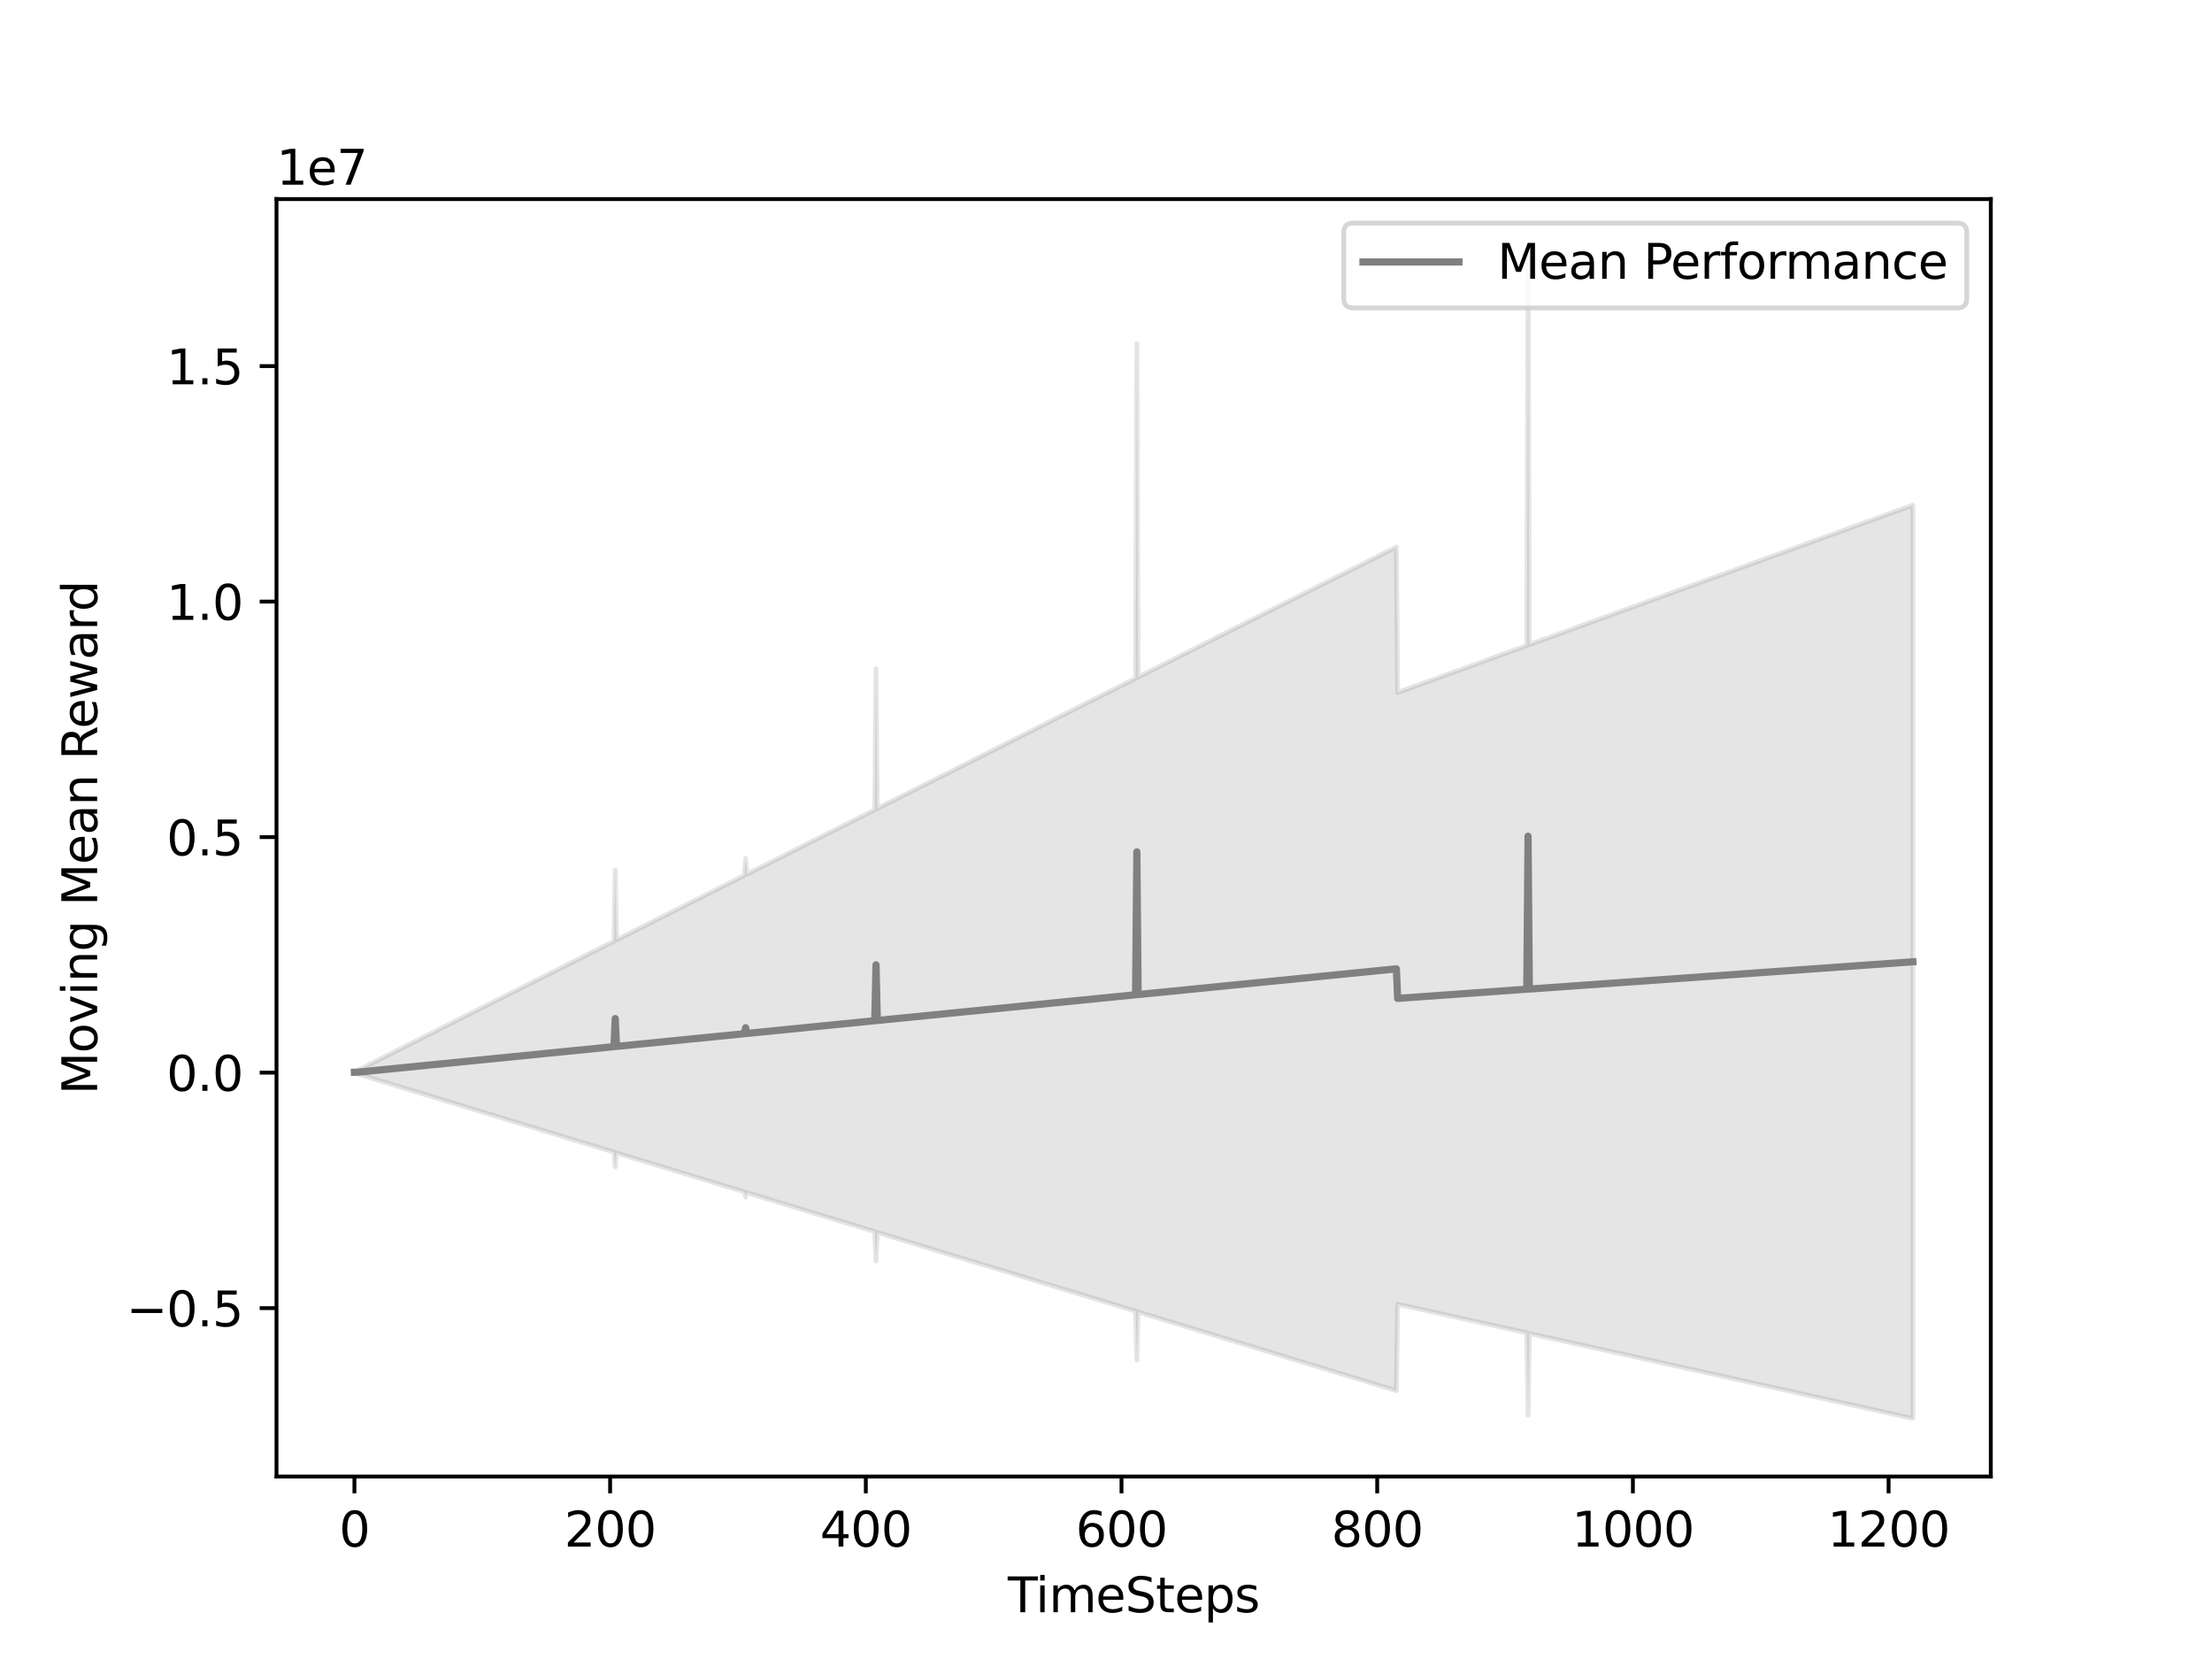 <?xml version="1.0" encoding="utf-8" standalone="no"?>
<!DOCTYPE svg PUBLIC "-//W3C//DTD SVG 1.1//EN"
  "http://www.w3.org/Graphics/SVG/1.1/DTD/svg11.dtd">
<svg xmlns:xlink="http://www.w3.org/1999/xlink" width="460.8pt" height="345.6pt" viewBox="0 0 460.8 345.6" xmlns="http://www.w3.org/2000/svg" version="1.1">
 <defs>
  <style type="text/css">*{stroke-linejoin: round; stroke-linecap: butt}</style>
 </defs>
 <g id="figure_1">
  <g id="patch_1">
   <path d="M 0 345.6 
L 460.8 345.6 
L 460.8 0 
L 0 0 
z
" style="fill: #ffffff"/>
  </g>
  <g id="axes_1">
   <g id="patch_2">
    <path d="M 57.6 307.584 
L 414.72 307.584 
L 414.72 41.472 
L 57.6 41.472 
z
" style="fill: #ffffff"/>
   </g>
   <g id="PolyCollection_1">
    <defs>
     <path id="m4102d7017d" d="M 73.833 -122.402 
L 73.833 -122.057 
L 74.099 -121.992 
L 74.365 -121.911 
L 74.632 -121.829 
L 74.898 -121.748 
L 75.164 -121.667 
L 75.431 -121.586 
L 75.697 -121.505 
L 75.963 -121.424 
L 76.23 -121.343 
L 76.496 -121.261 
L 76.762 -121.18 
L 77.029 -121.099 
L 77.295 -121.018 
L 77.561 -120.937 
L 77.828 -120.856 
L 78.094 -120.775 
L 78.36 -120.693 
L 78.627 -120.612 
L 78.893 -120.531 
L 79.159 -120.45 
L 79.426 -120.369 
L 79.692 -120.288 
L 79.958 -120.206 
L 80.225 -120.125 
L 80.491 -120.044 
L 80.757 -119.963 
L 81.024 -119.882 
L 81.29 -119.801 
L 81.556 -119.719 
L 81.823 -119.638 
L 82.089 -119.557 
L 82.355 -119.476 
L 82.622 -119.395 
L 82.888 -119.314 
L 83.154 -119.232 
L 83.421 -119.151 
L 83.687 -119.07 
L 83.953 -118.989 
L 84.22 -118.908 
L 84.486 -118.827 
L 84.752 -118.745 
L 85.019 -118.664 
L 85.285 -118.583 
L 85.551 -118.502 
L 85.818 -118.421 
L 86.084 -118.34 
L 86.35 -118.259 
L 86.616 -118.177 
L 86.883 -118.096 
L 87.149 -118.015 
L 87.415 -117.934 
L 87.682 -117.853 
L 87.948 -117.772 
L 88.214 -117.69 
L 88.481 -117.609 
L 88.747 -117.528 
L 89.013 -117.447 
L 89.28 -117.366 
L 89.546 -117.285 
L 89.812 -117.203 
L 90.079 -117.122 
L 90.345 -117.041 
L 90.611 -116.96 
L 90.878 -116.879 
L 91.144 -116.798 
L 91.41 -116.716 
L 91.677 -116.635 
L 91.943 -116.554 
L 92.209 -116.473 
L 92.476 -116.392 
L 92.742 -116.311 
L 93.008 -116.229 
L 93.275 -116.148 
L 93.541 -116.067 
L 93.807 -115.986 
L 94.074 -115.905 
L 94.34 -115.824 
L 94.606 -115.742 
L 94.873 -115.661 
L 95.139 -115.58 
L 95.405 -115.499 
L 95.672 -115.418 
L 95.938 -115.337 
L 96.204 -115.256 
L 96.471 -115.174 
L 96.737 -115.093 
L 97.003 -115.012 
L 97.27 -114.931 
L 97.536 -114.85 
L 97.802 -114.769 
L 98.069 -114.687 
L 98.335 -114.606 
L 98.601 -114.525 
L 98.868 -114.444 
L 99.134 -114.363 
L 99.4 -114.282 
L 99.667 -114.2 
L 99.933 -114.119 
L 100.199 -114.038 
L 100.466 -113.957 
L 100.732 -113.876 
L 100.998 -113.795 
L 101.265 -113.714 
L 101.531 -113.632 
L 101.797 -113.551 
L 102.064 -113.47 
L 102.33 -113.389 
L 102.596 -113.308 
L 102.863 -113.227 
L 103.129 -113.145 
L 103.395 -113.064 
L 103.662 -112.983 
L 103.928 -112.902 
L 104.194 -112.821 
L 104.461 -112.74 
L 104.727 -112.658 
L 104.993 -112.577 
L 105.26 -112.496 
L 105.526 -112.415 
L 105.792 -112.334 
L 106.058 -112.253 
L 106.325 -112.172 
L 106.591 -112.09 
L 106.857 -112.009 
L 107.124 -111.928 
L 107.39 -111.847 
L 107.656 -111.766 
L 107.923 -111.685 
L 108.189 -111.603 
L 108.455 -111.522 
L 108.722 -111.441 
L 108.988 -111.36 
L 109.254 -111.279 
L 109.521 -111.198 
L 109.787 -111.116 
L 110.053 -111.035 
L 110.32 -110.954 
L 110.586 -110.873 
L 110.852 -110.792 
L 111.119 -110.711 
L 111.385 -110.63 
L 111.651 -110.548 
L 111.918 -110.467 
L 112.184 -110.386 
L 112.45 -110.305 
L 112.717 -110.224 
L 112.983 -110.143 
L 113.249 -110.061 
L 113.516 -109.98 
L 113.782 -109.899 
L 114.048 -109.818 
L 114.315 -109.737 
L 114.581 -109.656 
L 114.847 -109.575 
L 115.114 -109.493 
L 115.38 -109.412 
L 115.646 -109.331 
L 115.913 -109.25 
L 116.179 -109.169 
L 116.445 -109.088 
L 116.712 -109.006 
L 116.978 -108.925 
L 117.244 -108.844 
L 117.511 -108.763 
L 117.777 -108.682 
L 118.043 -108.601 
L 118.31 -108.52 
L 118.576 -108.438 
L 118.842 -108.357 
L 119.109 -108.276 
L 119.375 -108.195 
L 119.641 -108.114 
L 119.908 -108.033 
L 120.174 -107.952 
L 120.44 -107.87 
L 120.707 -107.789 
L 120.973 -107.708 
L 121.239 -107.627 
L 121.506 -107.546 
L 121.772 -107.465 
L 122.038 -107.383 
L 122.305 -107.302 
L 122.571 -107.221 
L 122.837 -107.14 
L 123.104 -107.059 
L 123.37 -106.978 
L 123.636 -106.897 
L 123.903 -106.815 
L 124.169 -106.734 
L 124.435 -106.653 
L 124.701 -106.572 
L 124.968 -106.491 
L 125.234 -106.41 
L 125.5 -106.328 
L 125.767 -106.247 
L 126.033 -106.166 
L 126.299 -106.085 
L 126.566 -106.004 
L 126.832 -105.923 
L 127.098 -105.842 
L 127.365 -105.761 
L 127.631 -105.679 
L 127.897 -105.598 
L 128.164 -102.489 
L 128.43 -105.428 
L 128.696 -105.347 
L 128.963 -105.266 
L 129.229 -105.184 
L 129.495 -105.103 
L 129.762 -105.022 
L 130.028 -104.941 
L 130.294 -104.86 
L 130.561 -104.779 
L 130.827 -104.697 
L 131.093 -104.616 
L 131.36 -104.535 
L 131.626 -104.454 
L 131.892 -104.373 
L 132.159 -104.292 
L 132.425 -104.21 
L 132.691 -104.129 
L 132.958 -104.048 
L 133.224 -103.967 
L 133.49 -103.886 
L 133.757 -103.805 
L 134.023 -103.723 
L 134.289 -103.642 
L 134.556 -103.561 
L 134.822 -103.48 
L 135.088 -103.399 
L 135.355 -103.318 
L 135.621 -103.236 
L 135.887 -103.155 
L 136.154 -103.074 
L 136.42 -102.993 
L 136.686 -102.912 
L 136.953 -102.831 
L 137.219 -102.75 
L 137.485 -102.668 
L 137.752 -102.587 
L 138.018 -102.506 
L 138.284 -102.425 
L 138.551 -102.344 
L 138.817 -102.263 
L 139.083 -102.181 
L 139.35 -102.1 
L 139.616 -102.019 
L 139.882 -101.938 
L 140.149 -101.857 
L 140.415 -101.776 
L 140.681 -101.694 
L 140.948 -101.613 
L 141.214 -101.532 
L 141.48 -101.451 
L 141.747 -101.37 
L 142.013 -101.289 
L 142.279 -101.207 
L 142.546 -101.126 
L 142.812 -101.045 
L 143.078 -100.964 
L 143.344 -100.883 
L 143.611 -100.802 
L 143.877 -100.72 
L 144.143 -100.639 
L 144.41 -100.558 
L 144.676 -100.477 
L 144.942 -100.396 
L 145.209 -100.315 
L 145.475 -100.234 
L 145.741 -100.152 
L 146.008 -100.071 
L 146.274 -99.99 
L 146.54 -99.909 
L 146.807 -99.828 
L 147.073 -99.746 
L 147.339 -99.665 
L 147.606 -99.584 
L 147.872 -99.503 
L 148.138 -99.422 
L 148.405 -99.341 
L 148.671 -99.26 
L 148.937 -99.178 
L 149.204 -99.097 
L 149.47 -99.016 
L 149.736 -98.935 
L 150.003 -98.854 
L 150.269 -98.773 
L 150.535 -98.691 
L 150.802 -98.61 
L 151.068 -98.529 
L 151.334 -98.448 
L 151.601 -98.367 
L 151.867 -98.286 
L 152.133 -98.205 
L 152.4 -98.123 
L 152.666 -98.042 
L 152.932 -97.961 
L 153.199 -97.88 
L 153.465 -97.799 
L 153.731 -97.718 
L 153.998 -97.636 
L 154.264 -97.555 
L 154.53 -97.474 
L 154.797 -97.393 
L 155.063 -97.312 
L 155.329 -96.195 
L 155.596 -97.147 
L 155.862 -97.066 
L 156.128 -96.985 
L 156.395 -96.903 
L 156.661 -96.822 
L 156.927 -96.741 
L 157.194 -96.66 
L 157.46 -96.579 
L 157.726 -96.498 
L 157.993 -96.416 
L 158.259 -96.335 
L 158.525 -96.254 
L 158.792 -96.173 
L 159.058 -96.092 
L 159.324 -96.011 
L 159.591 -95.929 
L 159.857 -95.848 
L 160.123 -95.767 
L 160.39 -95.686 
L 160.656 -95.605 
L 160.922 -95.524 
L 161.189 -95.442 
L 161.455 -95.361 
L 161.721 -95.28 
L 161.987 -95.199 
L 162.254 -95.118 
L 162.52 -95.037 
L 162.786 -94.956 
L 163.053 -94.874 
L 163.319 -94.793 
L 163.585 -94.712 
L 163.852 -94.631 
L 164.118 -94.55 
L 164.384 -94.469 
L 164.651 -94.387 
L 164.917 -94.306 
L 165.183 -94.225 
L 165.45 -94.144 
L 165.716 -94.063 
L 165.982 -93.982 
L 166.249 -93.9 
L 166.515 -93.819 
L 166.781 -93.738 
L 167.048 -93.657 
L 167.314 -93.576 
L 167.58 -93.495 
L 167.847 -93.414 
L 168.113 -93.332 
L 168.379 -93.251 
L 168.646 -93.17 
L 168.912 -93.089 
L 169.178 -93.008 
L 169.445 -92.927 
L 169.711 -92.845 
L 169.977 -92.764 
L 170.244 -92.683 
L 170.51 -92.602 
L 170.776 -92.521 
L 171.043 -92.44 
L 171.309 -92.358 
L 171.575 -92.277 
L 171.842 -92.196 
L 172.108 -92.115 
L 172.374 -92.034 
L 172.641 -91.953 
L 172.907 -91.872 
L 173.173 -91.79 
L 173.44 -91.709 
L 173.706 -91.628 
L 173.972 -91.547 
L 174.239 -91.466 
L 174.505 -91.385 
L 174.771 -91.304 
L 175.038 -91.222 
L 175.304 -91.141 
L 175.57 -91.06 
L 175.837 -90.979 
L 176.103 -90.898 
L 176.369 -90.817 
L 176.636 -90.735 
L 176.902 -90.654 
L 177.168 -90.573 
L 177.435 -90.492 
L 177.701 -90.411 
L 177.967 -90.33 
L 178.234 -90.248 
L 178.5 -90.167 
L 178.766 -90.086 
L 179.033 -90.005 
L 179.299 -89.924 
L 179.565 -89.843 
L 179.832 -89.762 
L 180.098 -89.68 
L 180.364 -89.599 
L 180.63 -89.518 
L 180.897 -89.437 
L 181.163 -89.356 
L 181.429 -89.275 
L 181.696 -89.193 
L 181.962 -89.112 
L 182.228 -89.031 
L 182.495 -82.913 
L 182.761 -88.861 
L 183.027 -88.78 
L 183.294 -88.699 
L 183.56 -88.617 
L 183.826 -88.536 
L 184.093 -88.455 
L 184.359 -88.374 
L 184.625 -88.293 
L 184.892 -88.212 
L 185.158 -88.131 
L 185.424 -88.049 
L 185.691 -87.968 
L 185.957 -87.887 
L 186.223 -87.806 
L 186.49 -87.725 
L 186.756 -87.644 
L 187.022 -87.562 
L 187.289 -87.481 
L 187.555 -87.4 
L 187.821 -87.319 
L 188.088 -87.238 
L 188.354 -87.157 
L 188.62 -87.075 
L 188.887 -86.994 
L 189.153 -86.913 
L 189.419 -86.832 
L 189.686 -86.751 
L 189.952 -86.67 
L 190.218 -86.588 
L 190.485 -86.507 
L 190.751 -86.426 
L 191.017 -86.345 
L 191.284 -86.264 
L 191.55 -86.183 
L 191.816 -86.102 
L 192.083 -86.02 
L 192.349 -85.939 
L 192.615 -85.858 
L 192.882 -85.777 
L 193.148 -85.696 
L 193.414 -85.615 
L 193.681 -85.533 
L 193.947 -85.452 
L 194.213 -85.371 
L 194.48 -85.29 
L 194.746 -85.209 
L 195.012 -85.128 
L 195.279 -85.046 
L 195.545 -84.965 
L 195.811 -84.884 
L 196.078 -84.803 
L 196.344 -84.722 
L 196.61 -84.641 
L 196.877 -84.559 
L 197.143 -84.478 
L 197.409 -84.397 
L 197.676 -84.316 
L 197.942 -84.235 
L 198.208 -84.154 
L 198.475 -84.073 
L 198.741 -83.991 
L 199.007 -83.91 
L 199.273 -83.829 
L 199.54 -83.748 
L 199.806 -83.667 
L 200.072 -83.586 
L 200.339 -83.504 
L 200.605 -83.423 
L 200.871 -83.342 
L 201.138 -83.261 
L 201.404 -83.18 
L 201.67 -83.099 
L 201.937 -83.017 
L 202.203 -82.936 
L 202.469 -82.855 
L 202.736 -82.774 
L 203.002 -82.693 
L 203.268 -82.612 
L 203.535 -82.53 
L 203.801 -82.449 
L 204.067 -82.368 
L 204.334 -82.287 
L 204.6 -82.206 
L 204.866 -82.125 
L 205.133 -82.044 
L 205.399 -81.962 
L 205.665 -81.881 
L 205.932 -81.8 
L 206.198 -81.719 
L 206.464 -81.638 
L 206.731 -81.557 
L 206.997 -81.475 
L 207.263 -81.394 
L 207.53 -81.313 
L 207.796 -81.232 
L 208.062 -81.151 
L 208.329 -81.07 
L 208.595 -80.988 
L 208.861 -80.907 
L 209.128 -80.826 
L 209.394 -80.745 
L 209.66 -80.664 
L 209.927 -80.583 
L 210.193 -80.501 
L 210.459 -80.42 
L 210.726 -80.339 
L 210.992 -80.258 
L 211.258 -80.177 
L 211.525 -80.096 
L 211.791 -80.015 
L 212.057 -79.933 
L 212.324 -79.852 
L 212.59 -79.771 
L 212.856 -79.69 
L 213.123 -79.609 
L 213.389 -79.528 
L 213.655 -79.446 
L 213.922 -79.365 
L 214.188 -79.284 
L 214.454 -79.203 
L 214.721 -79.122 
L 214.987 -79.041 
L 215.253 -78.96 
L 215.52 -78.878 
L 215.786 -78.797 
L 216.052 -78.716 
L 216.319 -78.635 
L 216.585 -78.554 
L 216.851 -78.473 
L 217.118 -78.391 
L 217.384 -78.31 
L 217.65 -78.229 
L 217.916 -78.148 
L 218.183 -78.067 
L 218.449 -77.986 
L 218.715 -77.904 
L 218.982 -77.823 
L 219.248 -77.742 
L 219.514 -77.661 
L 219.781 -77.58 
L 220.047 -77.499 
L 220.313 -77.418 
L 220.58 -77.336 
L 220.846 -77.255 
L 221.112 -77.174 
L 221.379 -77.093 
L 221.645 -77.012 
L 221.911 -76.931 
L 222.178 -76.85 
L 222.444 -76.768 
L 222.71 -76.687 
L 222.977 -76.606 
L 223.243 -76.525 
L 223.509 -76.444 
L 223.776 -76.363 
L 224.042 -76.281 
L 224.308 -76.2 
L 224.575 -76.119 
L 224.841 -76.038 
L 225.107 -75.957 
L 225.374 -75.876 
L 225.64 -75.794 
L 225.906 -75.713 
L 226.173 -75.632 
L 226.439 -75.551 
L 226.705 -75.47 
L 226.972 -75.389 
L 227.238 -75.308 
L 227.504 -75.226 
L 227.771 -75.145 
L 228.037 -75.064 
L 228.303 -74.983 
L 228.57 -74.902 
L 228.836 -74.821 
L 229.102 -74.74 
L 229.369 -74.658 
L 229.635 -74.577 
L 229.901 -74.496 
L 230.168 -74.415 
L 230.434 -74.334 
L 230.7 -74.253 
L 230.967 -74.171 
L 231.233 -74.09 
L 231.499 -74.009 
L 231.766 -73.928 
L 232.032 -73.847 
L 232.298 -73.766 
L 232.565 -73.685 
L 232.831 -73.603 
L 233.097 -73.522 
L 233.364 -73.441 
L 233.63 -73.36 
L 233.896 -73.279 
L 234.163 -73.198 
L 234.429 -73.116 
L 234.695 -73.035 
L 234.962 -72.954 
L 235.228 -72.873 
L 235.494 -72.792 
L 235.761 -72.711 
L 236.027 -72.63 
L 236.293 -72.548 
L 236.559 -72.467 
L 236.826 -62.28 
L 237.092 -72.294 
L 237.358 -72.213 
L 237.625 -72.132 
L 237.891 -72.051 
L 238.157 -71.97 
L 238.424 -71.888 
L 238.69 -71.807 
L 238.956 -71.726 
L 239.223 -71.645 
L 239.489 -71.564 
L 239.755 -71.483 
L 240.022 -71.401 
L 240.288 -71.32 
L 240.554 -71.239 
L 240.821 -71.158 
L 241.087 -71.077 
L 241.353 -70.996 
L 241.62 -70.914 
L 241.886 -70.833 
L 242.152 -70.752 
L 242.419 -70.671 
L 242.685 -70.59 
L 242.951 -70.509 
L 243.218 -70.427 
L 243.484 -70.346 
L 243.75 -70.265 
L 244.017 -70.184 
L 244.283 -70.103 
L 244.549 -70.022 
L 244.816 -69.94 
L 245.082 -69.859 
L 245.348 -69.778 
L 245.615 -69.697 
L 245.881 -69.616 
L 246.147 -69.535 
L 246.414 -69.453 
L 246.68 -69.372 
L 246.946 -69.291 
L 247.213 -69.21 
L 247.479 -69.129 
L 247.745 -69.048 
L 248.012 -68.966 
L 248.278 -68.885 
L 248.544 -68.804 
L 248.811 -68.723 
L 249.077 -68.642 
L 249.343 -68.561 
L 249.61 -68.479 
L 249.876 -68.398 
L 250.142 -68.317 
L 250.409 -68.236 
L 250.675 -68.155 
L 250.941 -68.074 
L 251.208 -67.992 
L 251.474 -67.911 
L 251.74 -67.83 
L 252.007 -67.749 
L 252.273 -67.668 
L 252.539 -67.587 
L 252.806 -67.506 
L 253.072 -67.424 
L 253.338 -67.343 
L 253.605 -67.262 
L 253.871 -67.181 
L 254.137 -67.1 
L 254.404 -67.019 
L 254.67 -66.937 
L 254.936 -66.856 
L 255.202 -66.775 
L 255.469 -66.694 
L 255.735 -66.613 
L 256.001 -66.532 
L 256.268 -66.45 
L 256.534 -66.369 
L 256.8 -66.288 
L 257.067 -66.207 
L 257.333 -66.126 
L 257.599 -66.045 
L 257.866 -65.963 
L 258.132 -65.882 
L 258.398 -65.801 
L 258.665 -65.72 
L 258.931 -65.639 
L 259.197 -65.558 
L 259.464 -65.476 
L 259.73 -65.395 
L 259.996 -65.314 
L 260.263 -65.233 
L 260.529 -65.152 
L 260.795 -65.071 
L 261.062 -64.99 
L 261.328 -64.908 
L 261.594 -64.827 
L 261.861 -64.746 
L 262.127 -64.665 
L 262.393 -64.584 
L 262.66 -64.503 
L 262.926 -64.421 
L 263.192 -64.34 
L 263.459 -64.259 
L 263.725 -64.178 
L 263.991 -64.097 
L 264.258 -64.016 
L 264.524 -63.934 
L 264.79 -63.853 
L 265.057 -63.772 
L 265.323 -63.691 
L 265.589 -63.61 
L 265.856 -63.529 
L 266.122 -63.448 
L 266.388 -63.366 
L 266.655 -63.285 
L 266.921 -63.204 
L 267.187 -63.123 
L 267.454 -63.042 
L 267.72 -62.961 
L 267.986 -62.879 
L 268.253 -62.798 
L 268.519 -62.717 
L 268.785 -62.636 
L 269.052 -62.555 
L 269.318 -62.474 
L 269.584 -62.392 
L 269.851 -62.311 
L 270.117 -62.23 
L 270.383 -62.149 
L 270.65 -62.068 
L 270.916 -61.987 
L 271.182 -61.905 
L 271.449 -61.824 
L 271.715 -61.743 
L 271.981 -61.662 
L 272.248 -61.581 
L 272.514 -61.5 
L 272.78 -61.419 
L 273.047 -61.337 
L 273.313 -61.256 
L 273.579 -61.175 
L 273.845 -61.094 
L 274.112 -61.013 
L 274.378 -60.932 
L 274.644 -60.851 
L 274.911 -60.769 
L 275.177 -60.688 
L 275.443 -60.607 
L 275.71 -60.526 
L 275.976 -60.445 
L 276.242 -60.364 
L 276.509 -60.282 
L 276.775 -60.201 
L 277.041 -60.12 
L 277.308 -60.039 
L 277.574 -59.958 
L 277.84 -59.877 
L 278.107 -59.795 
L 278.373 -59.714 
L 278.639 -59.633 
L 278.906 -59.552 
L 279.172 -59.471 
L 279.438 -59.39 
L 279.705 -59.309 
L 279.971 -59.227 
L 280.237 -59.146 
L 280.504 -59.065 
L 280.77 -58.984 
L 281.036 -58.903 
L 281.303 -58.822 
L 281.569 -58.74 
L 281.835 -58.659 
L 282.102 -58.578 
L 282.368 -58.497 
L 282.634 -58.416 
L 282.901 -58.335 
L 283.167 -58.254 
L 283.433 -58.172 
L 283.7 -58.091 
L 283.966 -58.01 
L 284.232 -57.929 
L 284.499 -57.848 
L 284.765 -57.767 
L 285.031 -57.685 
L 285.298 -57.604 
L 285.564 -57.523 
L 285.83 -57.442 
L 286.097 -57.361 
L 286.363 -57.28 
L 286.629 -57.199 
L 286.896 -57.117 
L 287.162 -57.036 
L 287.428 -56.955 
L 287.695 -56.874 
L 287.961 -56.793 
L 288.227 -56.712 
L 288.494 -56.631 
L 288.76 -56.549 
L 289.026 -56.468 
L 289.293 -56.387 
L 289.559 -56.306 
L 289.825 -56.225 
L 290.092 -56.144 
L 290.358 -56.062 
L 290.624 -55.981 
L 290.891 -55.9 
L 291.157 -73.909 
L 291.423 -73.85 
L 291.69 -73.791 
L 291.956 -73.732 
L 292.222 -73.673 
L 292.488 -73.614 
L 292.755 -73.555 
L 293.021 -73.496 
L 293.287 -73.437 
L 293.554 -73.378 
L 293.82 -73.319 
L 294.086 -73.26 
L 294.353 -73.201 
L 294.619 -73.142 
L 294.885 -73.083 
L 295.152 -73.024 
L 295.418 -72.965 
L 295.684 -72.906 
L 295.951 -72.847 
L 296.217 -72.788 
L 296.483 -72.729 
L 296.75 -72.67 
L 297.016 -72.611 
L 297.282 -72.552 
L 297.549 -72.493 
L 297.815 -72.434 
L 298.081 -72.375 
L 298.348 -72.316 
L 298.614 -72.257 
L 298.88 -72.198 
L 299.147 -72.139 
L 299.413 -72.08 
L 299.679 -72.021 
L 299.946 -71.962 
L 300.212 -71.903 
L 300.478 -71.844 
L 300.745 -71.785 
L 301.011 -71.726 
L 301.277 -71.667 
L 301.544 -71.608 
L 301.81 -71.549 
L 302.076 -71.49 
L 302.343 -71.431 
L 302.609 -71.371 
L 302.875 -71.313 
L 303.142 -71.254 
L 303.408 -71.195 
L 303.674 -71.135 
L 303.941 -71.076 
L 304.207 -71.017 
L 304.473 -70.958 
L 304.74 -70.899 
L 305.006 -70.84 
L 305.272 -70.781 
L 305.539 -70.722 
L 305.805 -70.663 
L 306.071 -70.604 
L 306.338 -70.545 
L 306.604 -70.486 
L 306.87 -70.427 
L 307.137 -70.368 
L 307.403 -70.309 
L 307.669 -70.25 
L 307.936 -70.191 
L 308.202 -70.132 
L 308.468 -70.073 
L 308.735 -70.014 
L 309.001 -69.955 
L 309.267 -69.896 
L 309.534 -69.837 
L 309.8 -69.778 
L 310.066 -69.719 
L 310.333 -69.66 
L 310.599 -69.601 
L 310.865 -69.542 
L 311.131 -69.483 
L 311.398 -69.424 
L 311.664 -69.365 
L 311.93 -69.306 
L 312.197 -69.247 
L 312.463 -69.188 
L 312.729 -69.129 
L 312.996 -69.07 
L 313.262 -69.011 
L 313.528 -68.952 
L 313.795 -68.893 
L 314.061 -68.834 
L 314.327 -68.775 
L 314.594 -68.716 
L 314.86 -68.657 
L 315.126 -68.598 
L 315.393 -68.539 
L 315.659 -68.48 
L 315.925 -68.421 
L 316.192 -68.362 
L 316.458 -68.303 
L 316.724 -68.244 
L 316.991 -68.185 
L 317.257 -68.126 
L 317.523 -68.067 
L 317.79 -68.008 
L 318.056 -67.949 
L 318.322 -50.773 
L 318.589 -67.819 
L 318.855 -67.76 
L 319.121 -67.701 
L 319.388 -67.641 
L 319.654 -67.582 
L 319.92 -67.523 
L 320.187 -67.464 
L 320.453 -67.405 
L 320.719 -67.346 
L 320.986 -67.287 
L 321.252 -67.228 
L 321.518 -67.169 
L 321.785 -67.11 
L 322.051 -67.051 
L 322.317 -66.992 
L 322.584 -66.933 
L 322.85 -66.874 
L 323.116 -66.815 
L 323.383 -66.756 
L 323.649 -66.697 
L 323.915 -66.638 
L 324.182 -66.579 
L 324.448 -66.52 
L 324.714 -66.461 
L 324.981 -66.402 
L 325.247 -66.343 
L 325.513 -66.284 
L 325.78 -66.225 
L 326.046 -66.166 
L 326.312 -66.107 
L 326.579 -66.048 
L 326.845 -65.989 
L 327.111 -65.93 
L 327.378 -65.871 
L 327.644 -65.812 
L 327.91 -65.753 
L 328.177 -65.694 
L 328.443 -65.634 
L 328.709 -65.575 
L 328.976 -65.516 
L 329.242 -65.457 
L 329.508 -65.398 
L 329.774 -65.339 
L 330.041 -65.28 
L 330.307 -65.221 
L 330.573 -65.162 
L 330.84 -65.103 
L 331.106 -65.044 
L 331.372 -64.985 
L 331.639 -64.926 
L 331.905 -64.867 
L 332.171 -64.808 
L 332.438 -64.749 
L 332.704 -64.69 
L 332.97 -64.631 
L 333.237 -64.572 
L 333.503 -64.513 
L 333.769 -64.454 
L 334.036 -64.395 
L 334.302 -64.336 
L 334.568 -64.277 
L 334.835 -64.218 
L 335.101 -64.159 
L 335.367 -64.1 
L 335.634 -64.041 
L 335.9 -63.982 
L 336.166 -63.923 
L 336.433 -63.864 
L 336.699 -63.804 
L 336.965 -63.746 
L 337.232 -63.686 
L 337.498 -63.627 
L 337.764 -63.568 
L 338.031 -63.509 
L 338.297 -63.45 
L 338.563 -63.391 
L 338.83 -63.332 
L 339.096 -63.273 
L 339.362 -63.214 
L 339.629 -63.155 
L 339.895 -63.096 
L 340.161 -63.037 
L 340.428 -62.978 
L 340.694 -62.919 
L 340.96 -62.86 
L 341.227 -62.801 
L 341.493 -62.742 
L 341.759 -62.683 
L 342.026 -62.624 
L 342.292 -62.565 
L 342.558 -62.506 
L 342.825 -62.447 
L 343.091 -62.388 
L 343.357 -62.329 
L 343.624 -62.27 
L 343.89 -62.211 
L 344.156 -62.152 
L 344.423 -62.093 
L 344.689 -62.034 
L 344.955 -61.975 
L 345.222 -61.916 
L 345.488 -61.857 
L 345.754 -61.798 
L 346.021 -61.739 
L 346.287 -61.68 
L 346.553 -61.62 
L 346.82 -61.562 
L 347.086 -61.502 
L 347.352 -61.443 
L 347.619 -61.384 
L 347.885 -61.325 
L 348.151 -61.266 
L 348.417 -61.207 
L 348.684 -61.148 
L 348.95 -61.089 
L 349.216 -61.03 
L 349.483 -60.971 
L 349.749 -60.912 
L 350.015 -60.853 
L 350.282 -60.794 
L 350.548 -60.735 
L 350.814 -60.676 
L 351.081 -60.617 
L 351.347 -60.558 
L 351.613 -60.499 
L 351.88 -60.44 
L 352.146 -60.381 
L 352.412 -60.322 
L 352.679 -60.263 
L 352.945 -60.204 
L 353.211 -60.145 
L 353.478 -60.086 
L 353.744 -60.027 
L 354.01 -59.968 
L 354.277 -59.909 
L 354.543 -59.85 
L 354.809 -59.791 
L 355.076 -59.732 
L 355.342 -59.673 
L 355.608 -59.614 
L 355.875 -59.555 
L 356.141 -59.496 
L 356.407 -59.437 
L 356.674 -59.378 
L 356.94 -59.318 
L 357.206 -59.259 
L 357.473 -59.2 
L 357.739 -59.141 
L 358.005 -59.082 
L 358.272 -59.023 
L 358.538 -58.964 
L 358.804 -58.905 
L 359.071 -58.846 
L 359.337 -58.787 
L 359.603 -58.728 
L 359.87 -58.669 
L 360.136 -58.61 
L 360.402 -58.551 
L 360.669 -58.492 
L 360.935 -58.433 
L 361.201 -58.374 
L 361.468 -58.315 
L 361.734 -58.256 
L 362 -58.197 
L 362.267 -58.138 
L 362.533 -58.079 
L 362.799 -58.02 
L 363.066 -57.961 
L 363.332 -57.902 
L 363.598 -57.843 
L 363.865 -57.784 
L 364.131 -57.725 
L 364.397 -57.666 
L 364.664 -57.607 
L 364.93 -57.548 
L 365.196 -57.489 
L 365.463 -57.43 
L 365.729 -57.371 
L 365.995 -57.312 
L 366.262 -57.253 
L 366.528 -57.194 
L 366.794 -57.135 
L 367.06 -57.076 
L 367.327 -57.017 
L 367.593 -56.958 
L 367.859 -56.899 
L 368.126 -56.84 
L 368.392 -56.781 
L 368.658 -56.721 
L 368.925 -56.663 
L 369.191 -56.603 
L 369.457 -56.545 
L 369.724 -56.485 
L 369.99 -56.426 
L 370.256 -56.367 
L 370.523 -56.308 
L 370.789 -56.249 
L 371.055 -56.19 
L 371.322 -56.131 
L 371.588 -56.072 
L 371.854 -56.013 
L 372.121 -55.954 
L 372.387 -55.895 
L 372.653 -55.836 
L 372.92 -55.777 
L 373.186 -55.718 
L 373.452 -55.659 
L 373.719 -55.6 
L 373.985 -55.541 
L 374.251 -55.482 
L 374.518 -55.423 
L 374.784 -55.364 
L 375.05 -55.305 
L 375.317 -55.246 
L 375.583 -55.187 
L 375.849 -55.128 
L 376.116 -55.069 
L 376.382 -55.01 
L 376.648 -54.951 
L 376.915 -54.892 
L 377.181 -54.833 
L 377.447 -54.774 
L 377.714 -54.715 
L 377.98 -54.656 
L 378.246 -54.597 
L 378.513 -54.538 
L 378.779 -54.479 
L 379.045 -54.42 
L 379.312 -54.361 
L 379.578 -54.302 
L 379.844 -54.243 
L 380.111 -54.184 
L 380.377 -54.125 
L 380.643 -54.066 
L 380.91 -54.007 
L 381.176 -53.948 
L 381.442 -53.889 
L 381.709 -53.83 
L 381.975 -53.771 
L 382.241 -53.712 
L 382.508 -53.653 
L 382.774 -53.594 
L 383.04 -53.535 
L 383.307 -53.476 
L 383.573 -53.417 
L 383.839 -53.358 
L 384.106 -53.299 
L 384.372 -53.24 
L 384.638 -53.181 
L 384.905 -53.122 
L 385.171 -53.063 
L 385.437 -53.004 
L 385.704 -52.945 
L 385.97 -52.885 
L 386.236 -52.827 
L 386.502 -52.767 
L 386.769 -52.708 
L 387.035 -52.649 
L 387.301 -52.591 
L 387.568 -52.531 
L 387.834 -52.472 
L 388.1 -52.413 
L 388.367 -52.354 
L 388.633 -52.295 
L 388.899 -52.236 
L 389.166 -52.177 
L 389.432 -52.118 
L 389.698 -52.059 
L 389.965 -52 
L 390.231 -51.941 
L 390.497 -51.882 
L 390.764 -51.823 
L 391.03 -51.764 
L 391.296 -51.705 
L 391.563 -51.646 
L 391.829 -51.587 
L 392.095 -51.528 
L 392.362 -51.469 
L 392.628 -51.41 
L 392.894 -51.351 
L 393.161 -51.292 
L 393.427 -51.233 
L 393.693 -51.174 
L 393.96 -51.115 
L 394.226 -51.056 
L 394.492 -50.997 
L 394.759 -50.938 
L 395.025 -50.879 
L 395.291 -50.82 
L 395.558 -50.761 
L 395.824 -50.702 
L 396.09 -50.643 
L 396.357 -50.584 
L 396.623 -50.525 
L 396.889 -50.466 
L 397.156 -50.407 
L 397.422 -50.348 
L 397.688 -50.289 
L 397.955 -50.23 
L 398.221 -50.171 
L 398.487 -50.112 
L 398.487 -240.378 
L 398.487 -240.378 
L 398.221 -240.281 
L 397.955 -240.184 
L 397.688 -240.087 
L 397.422 -239.99 
L 397.156 -239.894 
L 396.889 -239.797 
L 396.623 -239.7 
L 396.357 -239.603 
L 396.09 -239.506 
L 395.824 -239.409 
L 395.558 -239.312 
L 395.291 -239.215 
L 395.025 -239.118 
L 394.759 -239.021 
L 394.492 -238.924 
L 394.226 -238.827 
L 393.96 -238.73 
L 393.693 -238.633 
L 393.427 -238.537 
L 393.161 -238.44 
L 392.894 -238.343 
L 392.628 -238.246 
L 392.362 -238.149 
L 392.095 -238.052 
L 391.829 -237.955 
L 391.563 -237.858 
L 391.296 -237.761 
L 391.03 -237.664 
L 390.764 -237.567 
L 390.497 -237.47 
L 390.231 -237.373 
L 389.965 -237.276 
L 389.698 -237.18 
L 389.432 -237.083 
L 389.166 -236.986 
L 388.899 -236.889 
L 388.633 -236.792 
L 388.367 -236.695 
L 388.1 -236.598 
L 387.834 -236.501 
L 387.568 -236.404 
L 387.301 -236.307 
L 387.035 -236.21 
L 386.769 -236.113 
L 386.502 -236.016 
L 386.236 -235.919 
L 385.97 -235.823 
L 385.704 -235.726 
L 385.437 -235.629 
L 385.171 -235.532 
L 384.905 -235.435 
L 384.638 -235.338 
L 384.372 -235.241 
L 384.106 -235.144 
L 383.839 -235.047 
L 383.573 -234.95 
L 383.307 -234.853 
L 383.04 -234.756 
L 382.774 -234.659 
L 382.508 -234.562 
L 382.241 -234.466 
L 381.975 -234.369 
L 381.709 -234.272 
L 381.442 -234.175 
L 381.176 -234.078 
L 380.91 -233.981 
L 380.643 -233.884 
L 380.377 -233.787 
L 380.111 -233.69 
L 379.844 -233.593 
L 379.578 -233.496 
L 379.312 -233.399 
L 379.045 -233.302 
L 378.779 -233.206 
L 378.513 -233.109 
L 378.246 -233.012 
L 377.98 -232.915 
L 377.714 -232.818 
L 377.447 -232.721 
L 377.181 -232.624 
L 376.915 -232.527 
L 376.648 -232.43 
L 376.382 -232.333 
L 376.116 -232.236 
L 375.849 -232.139 
L 375.583 -232.042 
L 375.317 -231.946 
L 375.05 -231.849 
L 374.784 -231.752 
L 374.518 -231.655 
L 374.251 -231.558 
L 373.985 -231.461 
L 373.719 -231.364 
L 373.452 -231.267 
L 373.186 -231.17 
L 372.92 -231.073 
L 372.653 -230.976 
L 372.387 -230.879 
L 372.121 -230.782 
L 371.854 -230.685 
L 371.588 -230.589 
L 371.322 -230.492 
L 371.055 -230.395 
L 370.789 -230.298 
L 370.523 -230.201 
L 370.256 -230.104 
L 369.99 -230.007 
L 369.724 -229.91 
L 369.457 -229.813 
L 369.191 -229.716 
L 368.925 -229.619 
L 368.658 -229.522 
L 368.392 -229.425 
L 368.126 -229.329 
L 367.859 -229.232 
L 367.593 -229.135 
L 367.327 -229.038 
L 367.06 -228.941 
L 366.794 -228.844 
L 366.528 -228.747 
L 366.262 -228.65 
L 365.995 -228.553 
L 365.729 -228.456 
L 365.463 -228.359 
L 365.196 -228.262 
L 364.93 -228.165 
L 364.664 -228.069 
L 364.397 -227.972 
L 364.131 -227.875 
L 363.865 -227.778 
L 363.598 -227.681 
L 363.332 -227.584 
L 363.066 -227.487 
L 362.799 -227.39 
L 362.533 -227.293 
L 362.267 -227.196 
L 362 -227.099 
L 361.734 -227.002 
L 361.468 -226.905 
L 361.201 -226.809 
L 360.935 -226.712 
L 360.669 -226.615 
L 360.402 -226.518 
L 360.136 -226.421 
L 359.87 -226.324 
L 359.603 -226.227 
L 359.337 -226.13 
L 359.071 -226.033 
L 358.804 -225.936 
L 358.538 -225.839 
L 358.272 -225.742 
L 358.005 -225.645 
L 357.739 -225.549 
L 357.473 -225.452 
L 357.206 -225.355 
L 356.94 -225.258 
L 356.674 -225.161 
L 356.407 -225.064 
L 356.141 -224.967 
L 355.875 -224.87 
L 355.608 -224.773 
L 355.342 -224.676 
L 355.076 -224.579 
L 354.809 -224.482 
L 354.543 -224.386 
L 354.277 -224.289 
L 354.01 -224.192 
L 353.744 -224.095 
L 353.478 -223.998 
L 353.211 -223.901 
L 352.945 -223.804 
L 352.679 -223.707 
L 352.412 -223.61 
L 352.146 -223.513 
L 351.88 -223.416 
L 351.613 -223.319 
L 351.347 -223.222 
L 351.081 -223.126 
L 350.814 -223.029 
L 350.548 -222.932 
L 350.282 -222.835 
L 350.015 -222.738 
L 349.749 -222.641 
L 349.483 -222.544 
L 349.216 -222.447 
L 348.95 -222.35 
L 348.684 -222.253 
L 348.417 -222.156 
L 348.151 -222.059 
L 347.885 -221.963 
L 347.619 -221.866 
L 347.352 -221.769 
L 347.086 -221.672 
L 346.82 -221.575 
L 346.553 -221.478 
L 346.287 -221.381 
L 346.021 -221.284 
L 345.754 -221.187 
L 345.488 -221.09 
L 345.222 -220.993 
L 344.955 -220.896 
L 344.689 -220.8 
L 344.423 -220.703 
L 344.156 -220.606 
L 343.89 -220.509 
L 343.624 -220.412 
L 343.357 -220.315 
L 343.091 -220.218 
L 342.825 -220.121 
L 342.558 -220.024 
L 342.292 -219.927 
L 342.026 -219.83 
L 341.759 -219.733 
L 341.493 -219.636 
L 341.227 -219.539 
L 340.96 -219.443 
L 340.694 -219.346 
L 340.428 -219.249 
L 340.161 -219.152 
L 339.895 -219.055 
L 339.629 -218.958 
L 339.362 -218.861 
L 339.096 -218.764 
L 338.83 -218.667 
L 338.563 -218.57 
L 338.297 -218.473 
L 338.031 -218.377 
L 337.764 -218.28 
L 337.498 -218.183 
L 337.232 -218.086 
L 336.965 -217.989 
L 336.699 -217.892 
L 336.433 -217.795 
L 336.166 -217.698 
L 335.9 -217.601 
L 335.634 -217.504 
L 335.367 -217.407 
L 335.101 -217.31 
L 334.835 -217.213 
L 334.568 -217.117 
L 334.302 -217.02 
L 334.036 -216.923 
L 333.769 -216.826 
L 333.503 -216.729 
L 333.237 -216.632 
L 332.97 -216.535 
L 332.704 -216.438 
L 332.438 -216.341 
L 332.171 -216.244 
L 331.905 -216.147 
L 331.639 -216.05 
L 331.372 -215.954 
L 331.106 -215.857 
L 330.84 -215.76 
L 330.573 -215.663 
L 330.307 -215.566 
L 330.041 -215.469 
L 329.774 -215.372 
L 329.508 -215.275 
L 329.242 -215.178 
L 328.976 -215.081 
L 328.709 -214.984 
L 328.443 -214.887 
L 328.177 -214.791 
L 327.91 -214.694 
L 327.644 -214.597 
L 327.378 -214.5 
L 327.111 -214.403 
L 326.845 -214.306 
L 326.579 -214.209 
L 326.312 -214.112 
L 326.046 -214.015 
L 325.78 -213.918 
L 325.513 -213.821 
L 325.247 -213.724 
L 324.981 -213.628 
L 324.714 -213.531 
L 324.448 -213.434 
L 324.182 -213.337 
L 323.915 -213.24 
L 323.649 -213.143 
L 323.383 -213.046 
L 323.116 -212.949 
L 322.85 -212.852 
L 322.584 -212.755 
L 322.317 -212.658 
L 322.051 -212.562 
L 321.785 -212.465 
L 321.518 -212.368 
L 321.252 -212.271 
L 320.986 -212.174 
L 320.719 -212.077 
L 320.453 -211.98 
L 320.187 -211.883 
L 319.92 -211.786 
L 319.654 -211.689 
L 319.388 -211.592 
L 319.121 -211.495 
L 318.855 -211.398 
L 318.589 -211.302 
L 318.322 -292.032 
L 318.056 -211.115 
L 317.79 -211.018 
L 317.523 -210.921 
L 317.257 -210.824 
L 316.991 -210.727 
L 316.724 -210.63 
L 316.458 -210.533 
L 316.192 -210.436 
L 315.925 -210.339 
L 315.659 -210.243 
L 315.393 -210.146 
L 315.126 -210.049 
L 314.86 -209.952 
L 314.594 -209.855 
L 314.327 -209.758 
L 314.061 -209.661 
L 313.795 -209.564 
L 313.528 -209.467 
L 313.262 -209.37 
L 312.996 -209.273 
L 312.729 -209.176 
L 312.463 -209.079 
L 312.197 -208.982 
L 311.93 -208.886 
L 311.664 -208.789 
L 311.398 -208.692 
L 311.131 -208.595 
L 310.865 -208.498 
L 310.599 -208.401 
L 310.333 -208.304 
L 310.066 -208.207 
L 309.8 -208.11 
L 309.534 -208.013 
L 309.267 -207.916 
L 309.001 -207.819 
L 308.735 -207.722 
L 308.468 -207.625 
L 308.202 -207.529 
L 307.936 -207.432 
L 307.669 -207.335 
L 307.403 -207.238 
L 307.137 -207.141 
L 306.87 -207.044 
L 306.604 -206.947 
L 306.338 -206.85 
L 306.071 -206.753 
L 305.805 -206.656 
L 305.539 -206.559 
L 305.272 -206.462 
L 305.006 -206.365 
L 304.74 -206.269 
L 304.473 -206.172 
L 304.207 -206.075 
L 303.941 -205.978 
L 303.674 -205.881 
L 303.408 -205.784 
L 303.142 -205.687 
L 302.875 -205.59 
L 302.609 -205.493 
L 302.343 -205.396 
L 302.076 -205.299 
L 301.81 -205.202 
L 301.544 -205.105 
L 301.277 -205.008 
L 301.011 -204.912 
L 300.745 -204.815 
L 300.478 -204.718 
L 300.212 -204.621 
L 299.946 -204.524 
L 299.679 -204.427 
L 299.413 -204.33 
L 299.147 -204.233 
L 298.88 -204.136 
L 298.614 -204.039 
L 298.348 -203.942 
L 298.081 -203.845 
L 297.815 -203.748 
L 297.549 -203.652 
L 297.282 -203.555 
L 297.016 -203.458 
L 296.75 -203.361 
L 296.483 -203.264 
L 296.217 -203.167 
L 295.951 -203.07 
L 295.684 -202.973 
L 295.418 -202.876 
L 295.152 -202.779 
L 294.885 -202.682 
L 294.619 -202.585 
L 294.353 -202.488 
L 294.086 -202.392 
L 293.82 -202.295 
L 293.554 -202.198 
L 293.287 -202.101 
L 293.021 -202.004 
L 292.755 -201.907 
L 292.488 -201.81 
L 292.222 -201.713 
L 291.956 -201.616 
L 291.69 -201.519 
L 291.423 -201.422 
L 291.157 -201.325 
L 290.891 -231.647 
L 290.624 -231.513 
L 290.358 -231.379 
L 290.092 -231.244 
L 289.825 -231.11 
L 289.559 -230.976 
L 289.293 -230.842 
L 289.026 -230.708 
L 288.76 -230.573 
L 288.494 -230.439 
L 288.227 -230.305 
L 287.961 -230.171 
L 287.695 -230.036 
L 287.428 -229.902 
L 287.162 -229.768 
L 286.896 -229.634 
L 286.629 -229.5 
L 286.363 -229.365 
L 286.097 -229.231 
L 285.83 -229.097 
L 285.564 -228.963 
L 285.298 -228.829 
L 285.031 -228.694 
L 284.765 -228.56 
L 284.499 -228.426 
L 284.232 -228.292 
L 283.966 -228.158 
L 283.7 -228.023 
L 283.433 -227.889 
L 283.167 -227.755 
L 282.901 -227.621 
L 282.634 -227.487 
L 282.368 -227.352 
L 282.102 -227.218 
L 281.835 -227.084 
L 281.569 -226.95 
L 281.303 -226.815 
L 281.036 -226.681 
L 280.77 -226.547 
L 280.504 -226.413 
L 280.237 -226.279 
L 279.971 -226.144 
L 279.705 -226.01 
L 279.438 -225.876 
L 279.172 -225.742 
L 278.906 -225.608 
L 278.639 -225.473 
L 278.373 -225.339 
L 278.107 -225.205 
L 277.84 -225.071 
L 277.574 -224.937 
L 277.308 -224.802 
L 277.041 -224.668 
L 276.775 -224.534 
L 276.509 -224.4 
L 276.242 -224.266 
L 275.976 -224.131 
L 275.71 -223.997 
L 275.443 -223.863 
L 275.177 -223.729 
L 274.911 -223.595 
L 274.644 -223.46 
L 274.378 -223.326 
L 274.112 -223.192 
L 273.845 -223.058 
L 273.579 -222.923 
L 273.313 -222.789 
L 273.047 -222.655 
L 272.78 -222.521 
L 272.514 -222.387 
L 272.248 -222.252 
L 271.981 -222.118 
L 271.715 -221.984 
L 271.449 -221.85 
L 271.182 -221.716 
L 270.916 -221.581 
L 270.65 -221.447 
L 270.383 -221.313 
L 270.117 -221.179 
L 269.851 -221.045 
L 269.584 -220.91 
L 269.318 -220.776 
L 269.052 -220.642 
L 268.785 -220.508 
L 268.519 -220.374 
L 268.253 -220.239 
L 267.986 -220.105 
L 267.72 -219.971 
L 267.454 -219.837 
L 267.187 -219.703 
L 266.921 -219.568 
L 266.655 -219.434 
L 266.388 -219.3 
L 266.122 -219.166 
L 265.856 -219.032 
L 265.589 -218.897 
L 265.323 -218.763 
L 265.057 -218.629 
L 264.79 -218.495 
L 264.524 -218.361 
L 264.258 -218.226 
L 263.991 -218.092 
L 263.725 -217.958 
L 263.459 -217.824 
L 263.192 -217.69 
L 262.926 -217.555 
L 262.66 -217.421 
L 262.393 -217.287 
L 262.127 -217.153 
L 261.861 -217.019 
L 261.594 -216.884 
L 261.328 -216.75 
L 261.062 -216.616 
L 260.795 -216.482 
L 260.529 -216.348 
L 260.263 -216.213 
L 259.996 -216.079 
L 259.73 -215.945 
L 259.464 -215.811 
L 259.197 -215.676 
L 258.931 -215.542 
L 258.665 -215.408 
L 258.398 -215.274 
L 258.132 -215.14 
L 257.866 -215.005 
L 257.599 -214.871 
L 257.333 -214.737 
L 257.067 -214.603 
L 256.8 -214.469 
L 256.534 -214.334 
L 256.268 -214.2 
L 256.001 -214.066 
L 255.735 -213.932 
L 255.469 -213.798 
L 255.202 -213.663 
L 254.936 -213.529 
L 254.67 -213.395 
L 254.404 -213.261 
L 254.137 -213.127 
L 253.871 -212.992 
L 253.605 -212.858 
L 253.338 -212.724 
L 253.072 -212.59 
L 252.806 -212.456 
L 252.539 -212.321 
L 252.273 -212.187 
L 252.007 -212.053 
L 251.74 -211.919 
L 251.474 -211.785 
L 251.208 -211.65 
L 250.941 -211.516 
L 250.675 -211.382 
L 250.409 -211.248 
L 250.142 -211.114 
L 249.876 -210.979 
L 249.61 -210.845 
L 249.343 -210.711 
L 249.077 -210.577 
L 248.811 -210.443 
L 248.544 -210.308 
L 248.278 -210.174 
L 248.012 -210.04 
L 247.745 -209.906 
L 247.479 -209.772 
L 247.213 -209.637 
L 246.946 -209.503 
L 246.68 -209.369 
L 246.414 -209.235 
L 246.147 -209.101 
L 245.881 -208.966 
L 245.615 -208.832 
L 245.348 -208.698 
L 245.082 -208.564 
L 244.816 -208.43 
L 244.549 -208.295 
L 244.283 -208.161 
L 244.017 -208.027 
L 243.75 -207.893 
L 243.484 -207.759 
L 243.218 -207.624 
L 242.951 -207.49 
L 242.685 -207.356 
L 242.419 -207.222 
L 242.152 -207.088 
L 241.886 -206.953 
L 241.62 -206.819 
L 241.353 -206.685 
L 241.087 -206.551 
L 240.821 -206.417 
L 240.554 -206.282 
L 240.288 -206.148 
L 240.022 -206.014 
L 239.755 -205.88 
L 239.489 -205.746 
L 239.223 -205.611 
L 238.956 -205.477 
L 238.69 -205.343 
L 238.424 -205.209 
L 238.157 -205.075 
L 237.891 -204.94 
L 237.625 -204.806 
L 237.358 -204.672 
L 237.092 -204.538 
L 236.826 -274.009 
L 236.559 -204.276 
L 236.293 -204.142 
L 236.027 -204.007 
L 235.761 -203.873 
L 235.494 -203.739 
L 235.228 -203.605 
L 234.962 -203.471 
L 234.695 -203.336 
L 234.429 -203.202 
L 234.163 -203.068 
L 233.896 -202.934 
L 233.63 -202.8 
L 233.364 -202.665 
L 233.097 -202.531 
L 232.831 -202.397 
L 232.565 -202.263 
L 232.298 -202.129 
L 232.032 -201.994 
L 231.766 -201.86 
L 231.499 -201.726 
L 231.233 -201.592 
L 230.967 -201.457 
L 230.7 -201.323 
L 230.434 -201.189 
L 230.168 -201.055 
L 229.901 -200.921 
L 229.635 -200.786 
L 229.369 -200.652 
L 229.102 -200.518 
L 228.836 -200.384 
L 228.57 -200.25 
L 228.303 -200.115 
L 228.037 -199.981 
L 227.771 -199.847 
L 227.504 -199.713 
L 227.238 -199.579 
L 226.972 -199.444 
L 226.705 -199.31 
L 226.439 -199.176 
L 226.173 -199.042 
L 225.906 -198.908 
L 225.64 -198.773 
L 225.374 -198.639 
L 225.107 -198.505 
L 224.841 -198.371 
L 224.575 -198.237 
L 224.308 -198.102 
L 224.042 -197.968 
L 223.776 -197.834 
L 223.509 -197.7 
L 223.243 -197.565 
L 222.977 -197.431 
L 222.71 -197.297 
L 222.444 -197.163 
L 222.178 -197.029 
L 221.911 -196.894 
L 221.645 -196.76 
L 221.379 -196.626 
L 221.112 -196.492 
L 220.846 -196.358 
L 220.58 -196.223 
L 220.313 -196.089 
L 220.047 -195.955 
L 219.781 -195.821 
L 219.514 -195.687 
L 219.248 -195.552 
L 218.982 -195.418 
L 218.715 -195.284 
L 218.449 -195.15 
L 218.183 -195.016 
L 217.916 -194.881 
L 217.65 -194.747 
L 217.384 -194.613 
L 217.118 -194.479 
L 216.851 -194.345 
L 216.585 -194.21 
L 216.319 -194.076 
L 216.052 -193.942 
L 215.786 -193.808 
L 215.52 -193.674 
L 215.253 -193.539 
L 214.987 -193.405 
L 214.721 -193.271 
L 214.454 -193.137 
L 214.188 -193.003 
L 213.922 -192.868 
L 213.655 -192.734 
L 213.389 -192.6 
L 213.123 -192.466 
L 212.856 -192.331 
L 212.59 -192.197 
L 212.324 -192.063 
L 212.057 -191.929 
L 211.791 -191.795 
L 211.525 -191.66 
L 211.258 -191.526 
L 210.992 -191.392 
L 210.726 -191.258 
L 210.459 -191.124 
L 210.193 -190.989 
L 209.927 -190.855 
L 209.66 -190.721 
L 209.394 -190.587 
L 209.128 -190.453 
L 208.861 -190.318 
L 208.595 -190.184 
L 208.329 -190.05 
L 208.062 -189.916 
L 207.796 -189.782 
L 207.53 -189.647 
L 207.263 -189.513 
L 206.997 -189.379 
L 206.731 -189.245 
L 206.464 -189.111 
L 206.198 -188.976 
L 205.932 -188.842 
L 205.665 -188.708 
L 205.399 -188.574 
L 205.133 -188.44 
L 204.866 -188.305 
L 204.6 -188.171 
L 204.334 -188.037 
L 204.067 -187.903 
L 203.801 -187.769 
L 203.535 -187.634 
L 203.268 -187.5 
L 203.002 -187.366 
L 202.736 -187.232 
L 202.469 -187.098 
L 202.203 -186.963 
L 201.937 -186.829 
L 201.67 -186.695 
L 201.404 -186.561 
L 201.138 -186.427 
L 200.871 -186.292 
L 200.605 -186.158 
L 200.339 -186.024 
L 200.072 -185.89 
L 199.806 -185.756 
L 199.54 -185.621 
L 199.273 -185.487 
L 199.007 -185.353 
L 198.741 -185.219 
L 198.475 -185.085 
L 198.208 -184.95 
L 197.942 -184.816 
L 197.676 -184.682 
L 197.409 -184.548 
L 197.143 -184.413 
L 196.877 -184.279 
L 196.61 -184.145 
L 196.344 -184.011 
L 196.078 -183.877 
L 195.811 -183.743 
L 195.545 -183.608 
L 195.279 -183.474 
L 195.012 -183.34 
L 194.746 -183.206 
L 194.48 -183.071 
L 194.213 -182.937 
L 193.947 -182.803 
L 193.681 -182.669 
L 193.414 -182.535 
L 193.148 -182.4 
L 192.882 -182.266 
L 192.615 -182.132 
L 192.349 -181.998 
L 192.083 -181.864 
L 191.816 -181.729 
L 191.55 -181.595 
L 191.284 -181.461 
L 191.017 -181.327 
L 190.751 -181.193 
L 190.485 -181.058 
L 190.218 -180.924 
L 189.952 -180.79 
L 189.686 -180.656 
L 189.419 -180.522 
L 189.153 -180.387 
L 188.887 -180.253 
L 188.62 -180.119 
L 188.354 -179.985 
L 188.088 -179.851 
L 187.821 -179.716 
L 187.555 -179.582 
L 187.289 -179.448 
L 187.022 -179.314 
L 186.756 -179.18 
L 186.49 -179.045 
L 186.223 -178.911 
L 185.957 -178.777 
L 185.691 -178.643 
L 185.424 -178.509 
L 185.158 -178.374 
L 184.892 -178.24 
L 184.625 -178.106 
L 184.359 -177.972 
L 184.093 -177.838 
L 183.826 -177.703 
L 183.56 -177.569 
L 183.294 -177.435 
L 183.027 -177.301 
L 182.761 -177.167 
L 182.495 -206.306 
L 182.228 -176.903 
L 181.962 -176.769 
L 181.696 -176.635 
L 181.429 -176.5 
L 181.163 -176.366 
L 180.897 -176.232 
L 180.63 -176.098 
L 180.364 -175.963 
L 180.098 -175.829 
L 179.832 -175.695 
L 179.565 -175.561 
L 179.299 -175.427 
L 179.033 -175.292 
L 178.766 -175.158 
L 178.5 -175.024 
L 178.234 -174.89 
L 177.967 -174.756 
L 177.701 -174.621 
L 177.435 -174.487 
L 177.168 -174.353 
L 176.902 -174.219 
L 176.636 -174.085 
L 176.369 -173.95 
L 176.103 -173.816 
L 175.837 -173.682 
L 175.57 -173.548 
L 175.304 -173.414 
L 175.038 -173.279 
L 174.771 -173.145 
L 174.505 -173.011 
L 174.239 -172.877 
L 173.972 -172.742 
L 173.706 -172.608 
L 173.44 -172.474 
L 173.173 -172.34 
L 172.907 -172.206 
L 172.641 -172.071 
L 172.374 -171.937 
L 172.108 -171.803 
L 171.842 -171.669 
L 171.575 -171.535 
L 171.309 -171.4 
L 171.043 -171.266 
L 170.776 -171.132 
L 170.51 -170.998 
L 170.244 -170.864 
L 169.977 -170.729 
L 169.711 -170.595 
L 169.445 -170.461 
L 169.178 -170.327 
L 168.912 -170.193 
L 168.646 -170.058 
L 168.379 -169.924 
L 168.113 -169.79 
L 167.847 -169.656 
L 167.58 -169.522 
L 167.314 -169.387 
L 167.048 -169.253 
L 166.781 -169.119 
L 166.515 -168.985 
L 166.249 -168.851 
L 165.982 -168.716 
L 165.716 -168.582 
L 165.45 -168.448 
L 165.183 -168.314 
L 164.917 -168.18 
L 164.651 -168.045 
L 164.384 -167.911 
L 164.118 -167.777 
L 163.852 -167.643 
L 163.585 -167.509 
L 163.319 -167.374 
L 163.053 -167.24 
L 162.786 -167.106 
L 162.52 -166.972 
L 162.254 -166.838 
L 161.987 -166.703 
L 161.721 -166.569 
L 161.455 -166.435 
L 161.189 -166.301 
L 160.922 -166.166 
L 160.656 -166.032 
L 160.39 -165.898 
L 160.123 -165.764 
L 159.857 -165.63 
L 159.591 -165.495 
L 159.324 -165.361 
L 159.058 -165.227 
L 158.792 -165.093 
L 158.525 -164.959 
L 158.259 -164.824 
L 157.993 -164.69 
L 157.726 -164.556 
L 157.46 -164.422 
L 157.194 -164.288 
L 156.927 -164.153 
L 156.661 -164.019 
L 156.395 -163.885 
L 156.128 -163.751 
L 155.862 -163.617 
L 155.596 -163.482 
L 155.329 -166.799 
L 155.063 -163.216 
L 154.797 -163.081 
L 154.53 -162.947 
L 154.264 -162.813 
L 153.998 -162.679 
L 153.731 -162.545 
L 153.465 -162.41 
L 153.199 -162.276 
L 152.932 -162.142 
L 152.666 -162.008 
L 152.4 -161.874 
L 152.133 -161.739 
L 151.867 -161.605 
L 151.601 -161.471 
L 151.334 -161.337 
L 151.068 -161.203 
L 150.802 -161.068 
L 150.535 -160.934 
L 150.269 -160.8 
L 150.003 -160.666 
L 149.736 -160.532 
L 149.47 -160.397 
L 149.204 -160.263 
L 148.937 -160.129 
L 148.671 -159.995 
L 148.405 -159.861 
L 148.138 -159.726 
L 147.872 -159.592 
L 147.606 -159.458 
L 147.339 -159.324 
L 147.073 -159.189 
L 146.807 -159.055 
L 146.54 -158.921 
L 146.274 -158.787 
L 146.008 -158.653 
L 145.741 -158.518 
L 145.475 -158.384 
L 145.209 -158.25 
L 144.942 -158.116 
L 144.676 -157.982 
L 144.41 -157.847 
L 144.143 -157.713 
L 143.877 -157.579 
L 143.611 -157.445 
L 143.344 -157.311 
L 143.078 -157.176 
L 142.812 -157.042 
L 142.546 -156.908 
L 142.279 -156.774 
L 142.013 -156.64 
L 141.747 -156.505 
L 141.48 -156.371 
L 141.214 -156.237 
L 140.948 -156.103 
L 140.681 -155.969 
L 140.415 -155.834 
L 140.149 -155.7 
L 139.882 -155.566 
L 139.616 -155.432 
L 139.35 -155.298 
L 139.083 -155.163 
L 138.817 -155.029 
L 138.551 -154.895 
L 138.284 -154.761 
L 138.018 -154.627 
L 137.752 -154.492 
L 137.485 -154.358 
L 137.219 -154.224 
L 136.953 -154.09 
L 136.686 -153.956 
L 136.42 -153.821 
L 136.154 -153.687 
L 135.887 -153.553 
L 135.621 -153.419 
L 135.355 -153.285 
L 135.088 -153.15 
L 134.822 -153.016 
L 134.556 -152.882 
L 134.289 -152.748 
L 134.023 -152.614 
L 133.757 -152.479 
L 133.49 -152.345 
L 133.224 -152.211 
L 132.958 -152.077 
L 132.691 -151.943 
L 132.425 -151.808 
L 132.159 -151.674 
L 131.892 -151.54 
L 131.626 -151.406 
L 131.36 -151.272 
L 131.093 -151.137 
L 130.827 -151.003 
L 130.561 -150.869 
L 130.294 -150.735 
L 130.028 -150.601 
L 129.762 -150.466 
L 129.495 -150.332 
L 129.229 -150.198 
L 128.963 -150.064 
L 128.696 -149.93 
L 128.43 -149.795 
L 128.164 -164.334 
L 127.897 -149.532 
L 127.631 -149.398 
L 127.365 -149.263 
L 127.098 -149.129 
L 126.832 -148.995 
L 126.566 -148.861 
L 126.299 -148.727 
L 126.033 -148.592 
L 125.767 -148.458 
L 125.5 -148.324 
L 125.234 -148.19 
L 124.968 -148.055 
L 124.701 -147.921 
L 124.435 -147.787 
L 124.169 -147.653 
L 123.903 -147.519 
L 123.636 -147.384 
L 123.37 -147.25 
L 123.104 -147.116 
L 122.837 -146.982 
L 122.571 -146.848 
L 122.305 -146.713 
L 122.038 -146.579 
L 121.772 -146.445 
L 121.506 -146.311 
L 121.239 -146.177 
L 120.973 -146.042 
L 120.707 -145.908 
L 120.44 -145.774 
L 120.174 -145.64 
L 119.908 -145.506 
L 119.641 -145.371 
L 119.375 -145.237 
L 119.109 -145.103 
L 118.842 -144.969 
L 118.576 -144.834 
L 118.31 -144.7 
L 118.043 -144.566 
L 117.777 -144.432 
L 117.511 -144.298 
L 117.244 -144.163 
L 116.978 -144.029 
L 116.712 -143.895 
L 116.445 -143.761 
L 116.179 -143.627 
L 115.913 -143.492 
L 115.646 -143.358 
L 115.38 -143.224 
L 115.114 -143.09 
L 114.847 -142.956 
L 114.581 -142.821 
L 114.315 -142.687 
L 114.048 -142.553 
L 113.782 -142.419 
L 113.516 -142.285 
L 113.249 -142.15 
L 112.983 -142.016 
L 112.717 -141.882 
L 112.45 -141.748 
L 112.184 -141.614 
L 111.918 -141.479 
L 111.651 -141.345 
L 111.385 -141.211 
L 111.119 -141.077 
L 110.852 -140.942 
L 110.586 -140.808 
L 110.32 -140.674 
L 110.053 -140.54 
L 109.787 -140.406 
L 109.521 -140.271 
L 109.254 -140.137 
L 108.988 -140.003 
L 108.722 -139.869 
L 108.455 -139.735 
L 108.189 -139.6 
L 107.923 -139.466 
L 107.656 -139.332 
L 107.39 -139.198 
L 107.124 -139.064 
L 106.857 -138.929 
L 106.591 -138.795 
L 106.325 -138.661 
L 106.058 -138.527 
L 105.792 -138.393 
L 105.526 -138.258 
L 105.26 -138.124 
L 104.993 -137.99 
L 104.727 -137.856 
L 104.461 -137.722 
L 104.194 -137.587 
L 103.928 -137.453 
L 103.662 -137.319 
L 103.395 -137.185 
L 103.129 -137.051 
L 102.863 -136.916 
L 102.596 -136.782 
L 102.33 -136.648 
L 102.064 -136.514 
L 101.797 -136.38 
L 101.531 -136.245 
L 101.265 -136.111 
L 100.998 -135.977 
L 100.732 -135.843 
L 100.466 -135.708 
L 100.199 -135.574 
L 99.933 -135.44 
L 99.667 -135.306 
L 99.4 -135.172 
L 99.134 -135.037 
L 98.868 -134.903 
L 98.601 -134.769 
L 98.335 -134.635 
L 98.069 -134.501 
L 97.802 -134.366 
L 97.536 -134.232 
L 97.27 -134.098 
L 97.003 -133.964 
L 96.737 -133.83 
L 96.471 -133.695 
L 96.204 -133.561 
L 95.938 -133.427 
L 95.672 -133.293 
L 95.405 -133.159 
L 95.139 -133.024 
L 94.873 -132.89 
L 94.606 -132.756 
L 94.34 -132.622 
L 94.074 -132.488 
L 93.807 -132.353 
L 93.541 -132.219 
L 93.275 -132.085 
L 93.008 -131.951 
L 92.742 -131.817 
L 92.476 -131.682 
L 92.209 -131.548 
L 91.943 -131.414 
L 91.677 -131.28 
L 91.41 -131.146 
L 91.144 -131.011 
L 90.878 -130.877 
L 90.611 -130.743 
L 90.345 -130.609 
L 90.079 -130.475 
L 89.812 -130.34 
L 89.546 -130.206 
L 89.28 -130.072 
L 89.013 -129.938 
L 88.747 -129.804 
L 88.481 -129.669 
L 88.214 -129.535 
L 87.948 -129.401 
L 87.682 -129.267 
L 87.415 -129.133 
L 87.149 -128.998 
L 86.883 -128.864 
L 86.616 -128.73 
L 86.35 -128.596 
L 86.084 -128.462 
L 85.818 -128.327 
L 85.551 -128.193 
L 85.285 -128.059 
L 85.019 -127.925 
L 84.752 -127.791 
L 84.486 -127.656 
L 84.22 -127.522 
L 83.953 -127.388 
L 83.687 -127.254 
L 83.421 -127.12 
L 83.154 -126.985 
L 82.888 -126.851 
L 82.622 -126.717 
L 82.355 -126.583 
L 82.089 -126.449 
L 81.823 -126.314 
L 81.556 -126.18 
L 81.29 -126.046 
L 81.024 -125.912 
L 80.757 -125.778 
L 80.491 -125.643 
L 80.225 -125.509 
L 79.958 -125.375 
L 79.692 -125.241 
L 79.426 -125.107 
L 79.159 -124.972 
L 78.893 -124.838 
L 78.627 -124.704 
L 78.36 -124.57 
L 78.094 -124.436 
L 77.828 -124.301 
L 77.561 -124.167 
L 77.295 -124.033 
L 77.029 -123.899 
L 76.762 -123.764 
L 76.496 -123.63 
L 76.23 -123.496 
L 75.963 -123.362 
L 75.697 -123.228 
L 75.431 -123.093 
L 75.164 -122.959 
L 74.898 -122.825 
L 74.632 -122.691 
L 74.365 -122.557 
L 74.099 -122.422 
L 73.833 -122.402 
z
" style="stroke: #808080; stroke-opacity: 0.2"/>
    </defs>
    <g clip-path="url(#p4f95d74470)">
     <use xlink:href="#m4102d7017d" x="0" y="345.6" style="fill: #808080; fill-opacity: 0.2; stroke: #808080; stroke-opacity: 0.2"/>
    </g>
   </g>
   <g id="matplotlib.axis_1">
    <g id="xtick_1">
     <g id="line2d_1">
      <defs>
       <path id="m7ff649441e" d="M 0 0 
L 0 3.5 
" style="stroke: #000000; stroke-width: 0.8"/>
      </defs>
      <g>
       <use xlink:href="#m7ff649441e" x="73.833" y="307.584" style="stroke: #000000; stroke-width: 0.8"/>
      </g>
     </g>
     <g id="text_1">
      <!-- 0 -->
      <g transform="translate(70.651 322.182) scale(0.1 -0.1)">
       <defs>
        <path id="DejaVuSans-30" d="M 2034 4250 
Q 1547 4250 1301 3770 
Q 1056 3291 1056 2328 
Q 1056 1369 1301 889 
Q 1547 409 2034 409 
Q 2525 409 2770 889 
Q 3016 1369 3016 2328 
Q 3016 3291 2770 3770 
Q 2525 4250 2034 4250 
z
M 2034 4750 
Q 2819 4750 3233 4129 
Q 3647 3509 3647 2328 
Q 3647 1150 3233 529 
Q 2819 -91 2034 -91 
Q 1250 -91 836 529 
Q 422 1150 422 2328 
Q 422 3509 836 4129 
Q 1250 4750 2034 4750 
z
" transform="scale(0.016)"/>
       </defs>
       <use xlink:href="#DejaVuSans-30"/>
      </g>
     </g>
    </g>
    <g id="xtick_2">
     <g id="line2d_2">
      <g>
       <use xlink:href="#m7ff649441e" x="127.098" y="307.584" style="stroke: #000000; stroke-width: 0.8"/>
      </g>
     </g>
     <g id="text_2">
      <!-- 200 -->
      <g transform="translate(117.555 322.182) scale(0.1 -0.1)">
       <defs>
        <path id="DejaVuSans-32" d="M 1228 531 
L 3431 531 
L 3431 0 
L 469 0 
L 469 531 
Q 828 903 1448 1529 
Q 2069 2156 2228 2338 
Q 2531 2678 2651 2914 
Q 2772 3150 2772 3378 
Q 2772 3750 2511 3984 
Q 2250 4219 1831 4219 
Q 1534 4219 1204 4116 
Q 875 4013 500 3803 
L 500 4441 
Q 881 4594 1212 4672 
Q 1544 4750 1819 4750 
Q 2544 4750 2975 4387 
Q 3406 4025 3406 3419 
Q 3406 3131 3298 2873 
Q 3191 2616 2906 2266 
Q 2828 2175 2409 1742 
Q 1991 1309 1228 531 
z
" transform="scale(0.016)"/>
       </defs>
       <use xlink:href="#DejaVuSans-32"/>
       <use xlink:href="#DejaVuSans-30" x="63.623"/>
       <use xlink:href="#DejaVuSans-30" x="127.246"/>
      </g>
     </g>
    </g>
    <g id="xtick_3">
     <g id="line2d_3">
      <g>
       <use xlink:href="#m7ff649441e" x="180.364" y="307.584" style="stroke: #000000; stroke-width: 0.8"/>
      </g>
     </g>
     <g id="text_3">
      <!-- 400 -->
      <g transform="translate(170.82 322.182) scale(0.1 -0.1)">
       <defs>
        <path id="DejaVuSans-34" d="M 2419 4116 
L 825 1625 
L 2419 1625 
L 2419 4116 
z
M 2253 4666 
L 3047 4666 
L 3047 1625 
L 3713 1625 
L 3713 1100 
L 3047 1100 
L 3047 0 
L 2419 0 
L 2419 1100 
L 313 1100 
L 313 1709 
L 2253 4666 
z
" transform="scale(0.016)"/>
       </defs>
       <use xlink:href="#DejaVuSans-34"/>
       <use xlink:href="#DejaVuSans-30" x="63.623"/>
       <use xlink:href="#DejaVuSans-30" x="127.246"/>
      </g>
     </g>
    </g>
    <g id="xtick_4">
     <g id="line2d_4">
      <g>
       <use xlink:href="#m7ff649441e" x="233.63" y="307.584" style="stroke: #000000; stroke-width: 0.8"/>
      </g>
     </g>
     <g id="text_4">
      <!-- 600 -->
      <g transform="translate(224.086 322.182) scale(0.1 -0.1)">
       <defs>
        <path id="DejaVuSans-36" d="M 2113 2584 
Q 1688 2584 1439 2293 
Q 1191 2003 1191 1497 
Q 1191 994 1439 701 
Q 1688 409 2113 409 
Q 2538 409 2786 701 
Q 3034 994 3034 1497 
Q 3034 2003 2786 2293 
Q 2538 2584 2113 2584 
z
M 3366 4563 
L 3366 3988 
Q 3128 4100 2886 4159 
Q 2644 4219 2406 4219 
Q 1781 4219 1451 3797 
Q 1122 3375 1075 2522 
Q 1259 2794 1537 2939 
Q 1816 3084 2150 3084 
Q 2853 3084 3261 2657 
Q 3669 2231 3669 1497 
Q 3669 778 3244 343 
Q 2819 -91 2113 -91 
Q 1303 -91 875 529 
Q 447 1150 447 2328 
Q 447 3434 972 4092 
Q 1497 4750 2381 4750 
Q 2619 4750 2861 4703 
Q 3103 4656 3366 4563 
z
" transform="scale(0.016)"/>
       </defs>
       <use xlink:href="#DejaVuSans-36"/>
       <use xlink:href="#DejaVuSans-30" x="63.623"/>
       <use xlink:href="#DejaVuSans-30" x="127.246"/>
      </g>
     </g>
    </g>
    <g id="xtick_5">
     <g id="line2d_5">
      <g>
       <use xlink:href="#m7ff649441e" x="286.896" y="307.584" style="stroke: #000000; stroke-width: 0.8"/>
      </g>
     </g>
     <g id="text_5">
      <!-- 800 -->
      <g transform="translate(277.352 322.182) scale(0.1 -0.1)">
       <defs>
        <path id="DejaVuSans-38" d="M 2034 2216 
Q 1584 2216 1326 1975 
Q 1069 1734 1069 1313 
Q 1069 891 1326 650 
Q 1584 409 2034 409 
Q 2484 409 2743 651 
Q 3003 894 3003 1313 
Q 3003 1734 2745 1975 
Q 2488 2216 2034 2216 
z
M 1403 2484 
Q 997 2584 770 2862 
Q 544 3141 544 3541 
Q 544 4100 942 4425 
Q 1341 4750 2034 4750 
Q 2731 4750 3128 4425 
Q 3525 4100 3525 3541 
Q 3525 3141 3298 2862 
Q 3072 2584 2669 2484 
Q 3125 2378 3379 2068 
Q 3634 1759 3634 1313 
Q 3634 634 3220 271 
Q 2806 -91 2034 -91 
Q 1263 -91 848 271 
Q 434 634 434 1313 
Q 434 1759 690 2068 
Q 947 2378 1403 2484 
z
M 1172 3481 
Q 1172 3119 1398 2916 
Q 1625 2713 2034 2713 
Q 2441 2713 2670 2916 
Q 2900 3119 2900 3481 
Q 2900 3844 2670 4047 
Q 2441 4250 2034 4250 
Q 1625 4250 1398 4047 
Q 1172 3844 1172 3481 
z
" transform="scale(0.016)"/>
       </defs>
       <use xlink:href="#DejaVuSans-38"/>
       <use xlink:href="#DejaVuSans-30" x="63.623"/>
       <use xlink:href="#DejaVuSans-30" x="127.246"/>
      </g>
     </g>
    </g>
    <g id="xtick_6">
     <g id="line2d_6">
      <g>
       <use xlink:href="#m7ff649441e" x="340.161" y="307.584" style="stroke: #000000; stroke-width: 0.8"/>
      </g>
     </g>
     <g id="text_6">
      <!-- 1000 -->
      <g transform="translate(327.436 322.182) scale(0.1 -0.1)">
       <defs>
        <path id="DejaVuSans-31" d="M 794 531 
L 1825 531 
L 1825 4091 
L 703 3866 
L 703 4441 
L 1819 4666 
L 2450 4666 
L 2450 531 
L 3481 531 
L 3481 0 
L 794 0 
L 794 531 
z
" transform="scale(0.016)"/>
       </defs>
       <use xlink:href="#DejaVuSans-31"/>
       <use xlink:href="#DejaVuSans-30" x="63.623"/>
       <use xlink:href="#DejaVuSans-30" x="127.246"/>
       <use xlink:href="#DejaVuSans-30" x="190.869"/>
      </g>
     </g>
    </g>
    <g id="xtick_7">
     <g id="line2d_7">
      <g>
       <use xlink:href="#m7ff649441e" x="393.427" y="307.584" style="stroke: #000000; stroke-width: 0.8"/>
      </g>
     </g>
     <g id="text_7">
      <!-- 1200 -->
      <g transform="translate(380.702 322.182) scale(0.1 -0.1)">
       <use xlink:href="#DejaVuSans-31"/>
       <use xlink:href="#DejaVuSans-32" x="63.623"/>
       <use xlink:href="#DejaVuSans-30" x="127.246"/>
       <use xlink:href="#DejaVuSans-30" x="190.869"/>
      </g>
     </g>
    </g>
    <g id="text_8">
     <!-- TimeSteps -->
     <g transform="translate(209.937 335.861) scale(0.1 -0.1)">
      <defs>
       <path id="DejaVuSans-54" d="M -19 4666 
L 3928 4666 
L 3928 4134 
L 2272 4134 
L 2272 0 
L 1638 0 
L 1638 4134 
L -19 4134 
L -19 4666 
z
" transform="scale(0.016)"/>
       <path id="DejaVuSans-69" d="M 603 3500 
L 1178 3500 
L 1178 0 
L 603 0 
L 603 3500 
z
M 603 4863 
L 1178 4863 
L 1178 4134 
L 603 4134 
L 603 4863 
z
" transform="scale(0.016)"/>
       <path id="DejaVuSans-6d" d="M 3328 2828 
Q 3544 3216 3844 3400 
Q 4144 3584 4550 3584 
Q 5097 3584 5394 3201 
Q 5691 2819 5691 2113 
L 5691 0 
L 5113 0 
L 5113 2094 
Q 5113 2597 4934 2840 
Q 4756 3084 4391 3084 
Q 3944 3084 3684 2787 
Q 3425 2491 3425 1978 
L 3425 0 
L 2847 0 
L 2847 2094 
Q 2847 2600 2669 2842 
Q 2491 3084 2119 3084 
Q 1678 3084 1418 2786 
Q 1159 2488 1159 1978 
L 1159 0 
L 581 0 
L 581 3500 
L 1159 3500 
L 1159 2956 
Q 1356 3278 1631 3431 
Q 1906 3584 2284 3584 
Q 2666 3584 2933 3390 
Q 3200 3197 3328 2828 
z
" transform="scale(0.016)"/>
       <path id="DejaVuSans-65" d="M 3597 1894 
L 3597 1613 
L 953 1613 
Q 991 1019 1311 708 
Q 1631 397 2203 397 
Q 2534 397 2845 478 
Q 3156 559 3463 722 
L 3463 178 
Q 3153 47 2828 -22 
Q 2503 -91 2169 -91 
Q 1331 -91 842 396 
Q 353 884 353 1716 
Q 353 2575 817 3079 
Q 1281 3584 2069 3584 
Q 2775 3584 3186 3129 
Q 3597 2675 3597 1894 
z
M 3022 2063 
Q 3016 2534 2758 2815 
Q 2500 3097 2075 3097 
Q 1594 3097 1305 2825 
Q 1016 2553 972 2059 
L 3022 2063 
z
" transform="scale(0.016)"/>
       <path id="DejaVuSans-53" d="M 3425 4513 
L 3425 3897 
Q 3066 4069 2747 4153 
Q 2428 4238 2131 4238 
Q 1616 4238 1336 4038 
Q 1056 3838 1056 3469 
Q 1056 3159 1242 3001 
Q 1428 2844 1947 2747 
L 2328 2669 
Q 3034 2534 3370 2195 
Q 3706 1856 3706 1288 
Q 3706 609 3251 259 
Q 2797 -91 1919 -91 
Q 1588 -91 1214 -16 
Q 841 59 441 206 
L 441 856 
Q 825 641 1194 531 
Q 1563 422 1919 422 
Q 2459 422 2753 634 
Q 3047 847 3047 1241 
Q 3047 1584 2836 1778 
Q 2625 1972 2144 2069 
L 1759 2144 
Q 1053 2284 737 2584 
Q 422 2884 422 3419 
Q 422 4038 858 4394 
Q 1294 4750 2059 4750 
Q 2388 4750 2728 4690 
Q 3069 4631 3425 4513 
z
" transform="scale(0.016)"/>
       <path id="DejaVuSans-74" d="M 1172 4494 
L 1172 3500 
L 2356 3500 
L 2356 3053 
L 1172 3053 
L 1172 1153 
Q 1172 725 1289 603 
Q 1406 481 1766 481 
L 2356 481 
L 2356 0 
L 1766 0 
Q 1100 0 847 248 
Q 594 497 594 1153 
L 594 3053 
L 172 3053 
L 172 3500 
L 594 3500 
L 594 4494 
L 1172 4494 
z
" transform="scale(0.016)"/>
       <path id="DejaVuSans-70" d="M 1159 525 
L 1159 -1331 
L 581 -1331 
L 581 3500 
L 1159 3500 
L 1159 2969 
Q 1341 3281 1617 3432 
Q 1894 3584 2278 3584 
Q 2916 3584 3314 3078 
Q 3713 2572 3713 1747 
Q 3713 922 3314 415 
Q 2916 -91 2278 -91 
Q 1894 -91 1617 61 
Q 1341 213 1159 525 
z
M 3116 1747 
Q 3116 2381 2855 2742 
Q 2594 3103 2138 3103 
Q 1681 3103 1420 2742 
Q 1159 2381 1159 1747 
Q 1159 1113 1420 752 
Q 1681 391 2138 391 
Q 2594 391 2855 752 
Q 3116 1113 3116 1747 
z
" transform="scale(0.016)"/>
       <path id="DejaVuSans-73" d="M 2834 3397 
L 2834 2853 
Q 2591 2978 2328 3040 
Q 2066 3103 1784 3103 
Q 1356 3103 1142 2972 
Q 928 2841 928 2578 
Q 928 2378 1081 2264 
Q 1234 2150 1697 2047 
L 1894 2003 
Q 2506 1872 2764 1633 
Q 3022 1394 3022 966 
Q 3022 478 2636 193 
Q 2250 -91 1575 -91 
Q 1294 -91 989 -36 
Q 684 19 347 128 
L 347 722 
Q 666 556 975 473 
Q 1284 391 1588 391 
Q 1994 391 2212 530 
Q 2431 669 2431 922 
Q 2431 1156 2273 1281 
Q 2116 1406 1581 1522 
L 1381 1569 
Q 847 1681 609 1914 
Q 372 2147 372 2553 
Q 372 3047 722 3315 
Q 1072 3584 1716 3584 
Q 2034 3584 2315 3537 
Q 2597 3491 2834 3397 
z
" transform="scale(0.016)"/>
      </defs>
      <use xlink:href="#DejaVuSans-54"/>
      <use xlink:href="#DejaVuSans-69" x="57.959"/>
      <use xlink:href="#DejaVuSans-6d" x="85.742"/>
      <use xlink:href="#DejaVuSans-65" x="183.154"/>
      <use xlink:href="#DejaVuSans-53" x="244.678"/>
      <use xlink:href="#DejaVuSans-74" x="308.154"/>
      <use xlink:href="#DejaVuSans-65" x="347.363"/>
      <use xlink:href="#DejaVuSans-70" x="408.887"/>
      <use xlink:href="#DejaVuSans-73" x="472.363"/>
     </g>
    </g>
   </g>
   <g id="matplotlib.axis_2">
    <g id="ytick_1">
     <g id="line2d_8">
      <defs>
       <path id="m80eea03ba8" d="M 0 0 
L -3.5 0 
" style="stroke: #000000; stroke-width: 0.8"/>
      </defs>
      <g>
       <use xlink:href="#m80eea03ba8" x="57.6" y="272.507" style="stroke: #000000; stroke-width: 0.8"/>
      </g>
     </g>
     <g id="text_9">
      <!-- −0.5 -->
      <g transform="translate(26.317 276.306) scale(0.1 -0.1)">
       <defs>
        <path id="DejaVuSans-2212" d="M 678 2272 
L 4684 2272 
L 4684 1741 
L 678 1741 
L 678 2272 
z
" transform="scale(0.016)"/>
        <path id="DejaVuSans-2e" d="M 684 794 
L 1344 794 
L 1344 0 
L 684 0 
L 684 794 
z
" transform="scale(0.016)"/>
        <path id="DejaVuSans-35" d="M 691 4666 
L 3169 4666 
L 3169 4134 
L 1269 4134 
L 1269 2991 
Q 1406 3038 1543 3061 
Q 1681 3084 1819 3084 
Q 2600 3084 3056 2656 
Q 3513 2228 3513 1497 
Q 3513 744 3044 326 
Q 2575 -91 1722 -91 
Q 1428 -91 1123 -41 
Q 819 9 494 109 
L 494 744 
Q 775 591 1075 516 
Q 1375 441 1709 441 
Q 2250 441 2565 725 
Q 2881 1009 2881 1497 
Q 2881 1984 2565 2268 
Q 2250 2553 1709 2553 
Q 1456 2553 1204 2497 
Q 953 2441 691 2322 
L 691 4666 
z
" transform="scale(0.016)"/>
       </defs>
       <use xlink:href="#DejaVuSans-2212"/>
       <use xlink:href="#DejaVuSans-30" x="83.789"/>
       <use xlink:href="#DejaVuSans-2e" x="147.412"/>
       <use xlink:href="#DejaVuSans-35" x="179.199"/>
      </g>
     </g>
    </g>
    <g id="ytick_2">
     <g id="line2d_9">
      <g>
       <use xlink:href="#m80eea03ba8" x="57.6" y="223.446" style="stroke: #000000; stroke-width: 0.8"/>
      </g>
     </g>
     <g id="text_10">
      <!-- 0.0 -->
      <g transform="translate(34.697 227.245) scale(0.1 -0.1)">
       <use xlink:href="#DejaVuSans-30"/>
       <use xlink:href="#DejaVuSans-2e" x="63.623"/>
       <use xlink:href="#DejaVuSans-30" x="95.41"/>
      </g>
     </g>
    </g>
    <g id="ytick_3">
     <g id="line2d_10">
      <g>
       <use xlink:href="#m80eea03ba8" x="57.6" y="174.385" style="stroke: #000000; stroke-width: 0.8"/>
      </g>
     </g>
     <g id="text_11">
      <!-- 0.5 -->
      <g transform="translate(34.697 178.184) scale(0.1 -0.1)">
       <use xlink:href="#DejaVuSans-30"/>
       <use xlink:href="#DejaVuSans-2e" x="63.623"/>
       <use xlink:href="#DejaVuSans-35" x="95.41"/>
      </g>
     </g>
    </g>
    <g id="ytick_4">
     <g id="line2d_11">
      <g>
       <use xlink:href="#m80eea03ba8" x="57.6" y="125.324" style="stroke: #000000; stroke-width: 0.8"/>
      </g>
     </g>
     <g id="text_12">
      <!-- 1.0 -->
      <g transform="translate(34.697 129.123) scale(0.1 -0.1)">
       <use xlink:href="#DejaVuSans-31"/>
       <use xlink:href="#DejaVuSans-2e" x="63.623"/>
       <use xlink:href="#DejaVuSans-30" x="95.41"/>
      </g>
     </g>
    </g>
    <g id="ytick_5">
     <g id="line2d_12">
      <g>
       <use xlink:href="#m80eea03ba8" x="57.6" y="76.263" style="stroke: #000000; stroke-width: 0.8"/>
      </g>
     </g>
     <g id="text_13">
      <!-- 1.5 -->
      <g transform="translate(34.697 80.062) scale(0.1 -0.1)">
       <use xlink:href="#DejaVuSans-31"/>
       <use xlink:href="#DejaVuSans-2e" x="63.623"/>
       <use xlink:href="#DejaVuSans-35" x="95.41"/>
      </g>
     </g>
    </g>
    <g id="text_14">
     <!-- Moving Mean Reward -->
     <g transform="translate(20.238 228.016) rotate(-90) scale(0.1 -0.1)">
      <defs>
       <path id="DejaVuSans-4d" d="M 628 4666 
L 1569 4666 
L 2759 1491 
L 3956 4666 
L 4897 4666 
L 4897 0 
L 4281 0 
L 4281 4097 
L 3078 897 
L 2444 897 
L 1241 4097 
L 1241 0 
L 628 0 
L 628 4666 
z
" transform="scale(0.016)"/>
       <path id="DejaVuSans-6f" d="M 1959 3097 
Q 1497 3097 1228 2736 
Q 959 2375 959 1747 
Q 959 1119 1226 758 
Q 1494 397 1959 397 
Q 2419 397 2687 759 
Q 2956 1122 2956 1747 
Q 2956 2369 2687 2733 
Q 2419 3097 1959 3097 
z
M 1959 3584 
Q 2709 3584 3137 3096 
Q 3566 2609 3566 1747 
Q 3566 888 3137 398 
Q 2709 -91 1959 -91 
Q 1206 -91 779 398 
Q 353 888 353 1747 
Q 353 2609 779 3096 
Q 1206 3584 1959 3584 
z
" transform="scale(0.016)"/>
       <path id="DejaVuSans-76" d="M 191 3500 
L 800 3500 
L 1894 563 
L 2988 3500 
L 3597 3500 
L 2284 0 
L 1503 0 
L 191 3500 
z
" transform="scale(0.016)"/>
       <path id="DejaVuSans-6e" d="M 3513 2113 
L 3513 0 
L 2938 0 
L 2938 2094 
Q 2938 2591 2744 2837 
Q 2550 3084 2163 3084 
Q 1697 3084 1428 2787 
Q 1159 2491 1159 1978 
L 1159 0 
L 581 0 
L 581 3500 
L 1159 3500 
L 1159 2956 
Q 1366 3272 1645 3428 
Q 1925 3584 2291 3584 
Q 2894 3584 3203 3211 
Q 3513 2838 3513 2113 
z
" transform="scale(0.016)"/>
       <path id="DejaVuSans-67" d="M 2906 1791 
Q 2906 2416 2648 2759 
Q 2391 3103 1925 3103 
Q 1463 3103 1205 2759 
Q 947 2416 947 1791 
Q 947 1169 1205 825 
Q 1463 481 1925 481 
Q 2391 481 2648 825 
Q 2906 1169 2906 1791 
z
M 3481 434 
Q 3481 -459 3084 -895 
Q 2688 -1331 1869 -1331 
Q 1566 -1331 1297 -1286 
Q 1028 -1241 775 -1147 
L 775 -588 
Q 1028 -725 1275 -790 
Q 1522 -856 1778 -856 
Q 2344 -856 2625 -561 
Q 2906 -266 2906 331 
L 2906 616 
Q 2728 306 2450 153 
Q 2172 0 1784 0 
Q 1141 0 747 490 
Q 353 981 353 1791 
Q 353 2603 747 3093 
Q 1141 3584 1784 3584 
Q 2172 3584 2450 3431 
Q 2728 3278 2906 2969 
L 2906 3500 
L 3481 3500 
L 3481 434 
z
" transform="scale(0.016)"/>
       <path id="DejaVuSans-20" transform="scale(0.016)"/>
       <path id="DejaVuSans-61" d="M 2194 1759 
Q 1497 1759 1228 1600 
Q 959 1441 959 1056 
Q 959 750 1161 570 
Q 1363 391 1709 391 
Q 2188 391 2477 730 
Q 2766 1069 2766 1631 
L 2766 1759 
L 2194 1759 
z
M 3341 1997 
L 3341 0 
L 2766 0 
L 2766 531 
Q 2569 213 2275 61 
Q 1981 -91 1556 -91 
Q 1019 -91 701 211 
Q 384 513 384 1019 
Q 384 1609 779 1909 
Q 1175 2209 1959 2209 
L 2766 2209 
L 2766 2266 
Q 2766 2663 2505 2880 
Q 2244 3097 1772 3097 
Q 1472 3097 1187 3025 
Q 903 2953 641 2809 
L 641 3341 
Q 956 3463 1253 3523 
Q 1550 3584 1831 3584 
Q 2591 3584 2966 3190 
Q 3341 2797 3341 1997 
z
" transform="scale(0.016)"/>
       <path id="DejaVuSans-52" d="M 2841 2188 
Q 3044 2119 3236 1894 
Q 3428 1669 3622 1275 
L 4263 0 
L 3584 0 
L 2988 1197 
Q 2756 1666 2539 1819 
Q 2322 1972 1947 1972 
L 1259 1972 
L 1259 0 
L 628 0 
L 628 4666 
L 2053 4666 
Q 2853 4666 3247 4331 
Q 3641 3997 3641 3322 
Q 3641 2881 3436 2590 
Q 3231 2300 2841 2188 
z
M 1259 4147 
L 1259 2491 
L 2053 2491 
Q 2509 2491 2742 2702 
Q 2975 2913 2975 3322 
Q 2975 3731 2742 3939 
Q 2509 4147 2053 4147 
L 1259 4147 
z
" transform="scale(0.016)"/>
       <path id="DejaVuSans-77" d="M 269 3500 
L 844 3500 
L 1563 769 
L 2278 3500 
L 2956 3500 
L 3675 769 
L 4391 3500 
L 4966 3500 
L 4050 0 
L 3372 0 
L 2619 2869 
L 1863 0 
L 1184 0 
L 269 3500 
z
" transform="scale(0.016)"/>
       <path id="DejaVuSans-72" d="M 2631 2963 
Q 2534 3019 2420 3045 
Q 2306 3072 2169 3072 
Q 1681 3072 1420 2755 
Q 1159 2438 1159 1844 
L 1159 0 
L 581 0 
L 581 3500 
L 1159 3500 
L 1159 2956 
Q 1341 3275 1631 3429 
Q 1922 3584 2338 3584 
Q 2397 3584 2469 3576 
Q 2541 3569 2628 3553 
L 2631 2963 
z
" transform="scale(0.016)"/>
       <path id="DejaVuSans-64" d="M 2906 2969 
L 2906 4863 
L 3481 4863 
L 3481 0 
L 2906 0 
L 2906 525 
Q 2725 213 2448 61 
Q 2172 -91 1784 -91 
Q 1150 -91 751 415 
Q 353 922 353 1747 
Q 353 2572 751 3078 
Q 1150 3584 1784 3584 
Q 2172 3584 2448 3432 
Q 2725 3281 2906 2969 
z
M 947 1747 
Q 947 1113 1208 752 
Q 1469 391 1925 391 
Q 2381 391 2643 752 
Q 2906 1113 2906 1747 
Q 2906 2381 2643 2742 
Q 2381 3103 1925 3103 
Q 1469 3103 1208 2742 
Q 947 2381 947 1747 
z
" transform="scale(0.016)"/>
      </defs>
      <use xlink:href="#DejaVuSans-4d"/>
      <use xlink:href="#DejaVuSans-6f" x="86.279"/>
      <use xlink:href="#DejaVuSans-76" x="147.461"/>
      <use xlink:href="#DejaVuSans-69" x="206.641"/>
      <use xlink:href="#DejaVuSans-6e" x="234.424"/>
      <use xlink:href="#DejaVuSans-67" x="297.803"/>
      <use xlink:href="#DejaVuSans-20" x="361.279"/>
      <use xlink:href="#DejaVuSans-4d" x="393.066"/>
      <use xlink:href="#DejaVuSans-65" x="479.346"/>
      <use xlink:href="#DejaVuSans-61" x="540.869"/>
      <use xlink:href="#DejaVuSans-6e" x="602.148"/>
      <use xlink:href="#DejaVuSans-20" x="665.527"/>
      <use xlink:href="#DejaVuSans-52" x="697.314"/>
      <use xlink:href="#DejaVuSans-65" x="762.297"/>
      <use xlink:href="#DejaVuSans-77" x="823.82"/>
      <use xlink:href="#DejaVuSans-61" x="905.607"/>
      <use xlink:href="#DejaVuSans-72" x="966.887"/>
      <use xlink:href="#DejaVuSans-64" x="1006.25"/>
     </g>
    </g>
    <g id="text_15">
     <!-- 1e7 -->
     <g transform="translate(57.6 38.472) scale(0.1 -0.1)">
      <defs>
       <path id="DejaVuSans-37" d="M 525 4666 
L 3525 4666 
L 3525 4397 
L 1831 0 
L 1172 0 
L 2766 4134 
L 525 4134 
L 525 4666 
z
" transform="scale(0.016)"/>
      </defs>
      <use xlink:href="#DejaVuSans-31"/>
      <use xlink:href="#DejaVuSans-65" x="63.623"/>
      <use xlink:href="#DejaVuSans-37" x="125.146"/>
     </g>
    </g>
   </g>
   <g id="line2d_13">
    <path d="M 73.833 223.371 
L 74.632 223.34 
L 127.897 218.035 
L 128.164 212.188 
L 128.43 217.988 
L 155.063 215.336 
L 155.329 214.103 
L 155.596 215.285 
L 182.228 212.633 
L 182.495 200.991 
L 182.761 212.586 
L 236.559 207.228 
L 236.826 177.455 
L 237.092 207.184 
L 290.891 201.826 
L 291.157 207.983 
L 318.056 206.068 
L 318.322 174.197 
L 318.589 206.04 
L 398.487 200.355 
L 398.487 200.355 
" clip-path="url(#p4f95d74470)" style="fill: none; stroke: #808080; stroke-width: 1.5; stroke-linecap: square"/>
   </g>
   <g id="patch_3">
    <path d="M 57.6 307.584 
L 57.6 41.472 
" style="fill: none; stroke: #000000; stroke-width: 0.8; stroke-linejoin: miter; stroke-linecap: square"/>
   </g>
   <g id="patch_4">
    <path d="M 414.72 307.584 
L 414.72 41.472 
" style="fill: none; stroke: #000000; stroke-width: 0.8; stroke-linejoin: miter; stroke-linecap: square"/>
   </g>
   <g id="patch_5">
    <path d="M 57.6 307.584 
L 414.72 307.584 
" style="fill: none; stroke: #000000; stroke-width: 0.8; stroke-linejoin: miter; stroke-linecap: square"/>
   </g>
   <g id="patch_6">
    <path d="M 57.6 41.472 
L 414.72 41.472 
" style="fill: none; stroke: #000000; stroke-width: 0.8; stroke-linejoin: miter; stroke-linecap: square"/>
   </g>
   <g id="legend_1">
    <g id="patch_7">
     <path d="M 281.931 64.15 
L 407.72 64.15 
Q 409.72 64.15 409.72 62.15 
L 409.72 48.472 
Q 409.72 46.472 407.72 46.472 
L 281.931 46.472 
Q 279.931 46.472 279.931 48.472 
L 279.931 62.15 
Q 279.931 64.15 281.931 64.15 
z
" style="fill: #ffffff; opacity: 0.8; stroke: #cccccc; stroke-linejoin: miter"/>
    </g>
    <g id="line2d_14">
     <path d="M 283.931 54.57 
L 293.931 54.57 
L 303.931 54.57 
" style="fill: none; stroke: #808080; stroke-width: 1.5; stroke-linecap: square"/>
    </g>
    <g id="text_16">
     <!-- Mean Performance -->
     <g transform="translate(311.931 58.07) scale(0.1 -0.1)">
      <defs>
       <path id="DejaVuSans-50" d="M 1259 4147 
L 1259 2394 
L 2053 2394 
Q 2494 2394 2734 2622 
Q 2975 2850 2975 3272 
Q 2975 3691 2734 3919 
Q 2494 4147 2053 4147 
L 1259 4147 
z
M 628 4666 
L 2053 4666 
Q 2838 4666 3239 4311 
Q 3641 3956 3641 3272 
Q 3641 2581 3239 2228 
Q 2838 1875 2053 1875 
L 1259 1875 
L 1259 0 
L 628 0 
L 628 4666 
z
" transform="scale(0.016)"/>
       <path id="DejaVuSans-66" d="M 2375 4863 
L 2375 4384 
L 1825 4384 
Q 1516 4384 1395 4259 
Q 1275 4134 1275 3809 
L 1275 3500 
L 2222 3500 
L 2222 3053 
L 1275 3053 
L 1275 0 
L 697 0 
L 697 3053 
L 147 3053 
L 147 3500 
L 697 3500 
L 697 3744 
Q 697 4328 969 4595 
Q 1241 4863 1831 4863 
L 2375 4863 
z
" transform="scale(0.016)"/>
       <path id="DejaVuSans-63" d="M 3122 3366 
L 3122 2828 
Q 2878 2963 2633 3030 
Q 2388 3097 2138 3097 
Q 1578 3097 1268 2742 
Q 959 2388 959 1747 
Q 959 1106 1268 751 
Q 1578 397 2138 397 
Q 2388 397 2633 464 
Q 2878 531 3122 666 
L 3122 134 
Q 2881 22 2623 -34 
Q 2366 -91 2075 -91 
Q 1284 -91 818 406 
Q 353 903 353 1747 
Q 353 2603 823 3093 
Q 1294 3584 2113 3584 
Q 2378 3584 2631 3529 
Q 2884 3475 3122 3366 
z
" transform="scale(0.016)"/>
      </defs>
      <use xlink:href="#DejaVuSans-4d"/>
      <use xlink:href="#DejaVuSans-65" x="86.279"/>
      <use xlink:href="#DejaVuSans-61" x="147.803"/>
      <use xlink:href="#DejaVuSans-6e" x="209.082"/>
      <use xlink:href="#DejaVuSans-20" x="272.461"/>
      <use xlink:href="#DejaVuSans-50" x="304.248"/>
      <use xlink:href="#DejaVuSans-65" x="360.926"/>
      <use xlink:href="#DejaVuSans-72" x="422.449"/>
      <use xlink:href="#DejaVuSans-66" x="463.562"/>
      <use xlink:href="#DejaVuSans-6f" x="498.768"/>
      <use xlink:href="#DejaVuSans-72" x="559.949"/>
      <use xlink:href="#DejaVuSans-6d" x="599.312"/>
      <use xlink:href="#DejaVuSans-61" x="696.725"/>
      <use xlink:href="#DejaVuSans-6e" x="758.004"/>
      <use xlink:href="#DejaVuSans-63" x="821.383"/>
      <use xlink:href="#DejaVuSans-65" x="876.363"/>
     </g>
    </g>
   </g>
  </g>
 </g>
 <defs>
  <clipPath id="p4f95d74470">
   <rect x="57.6" y="41.472" width="357.12" height="266.112"/>
  </clipPath>
 </defs>
</svg>
